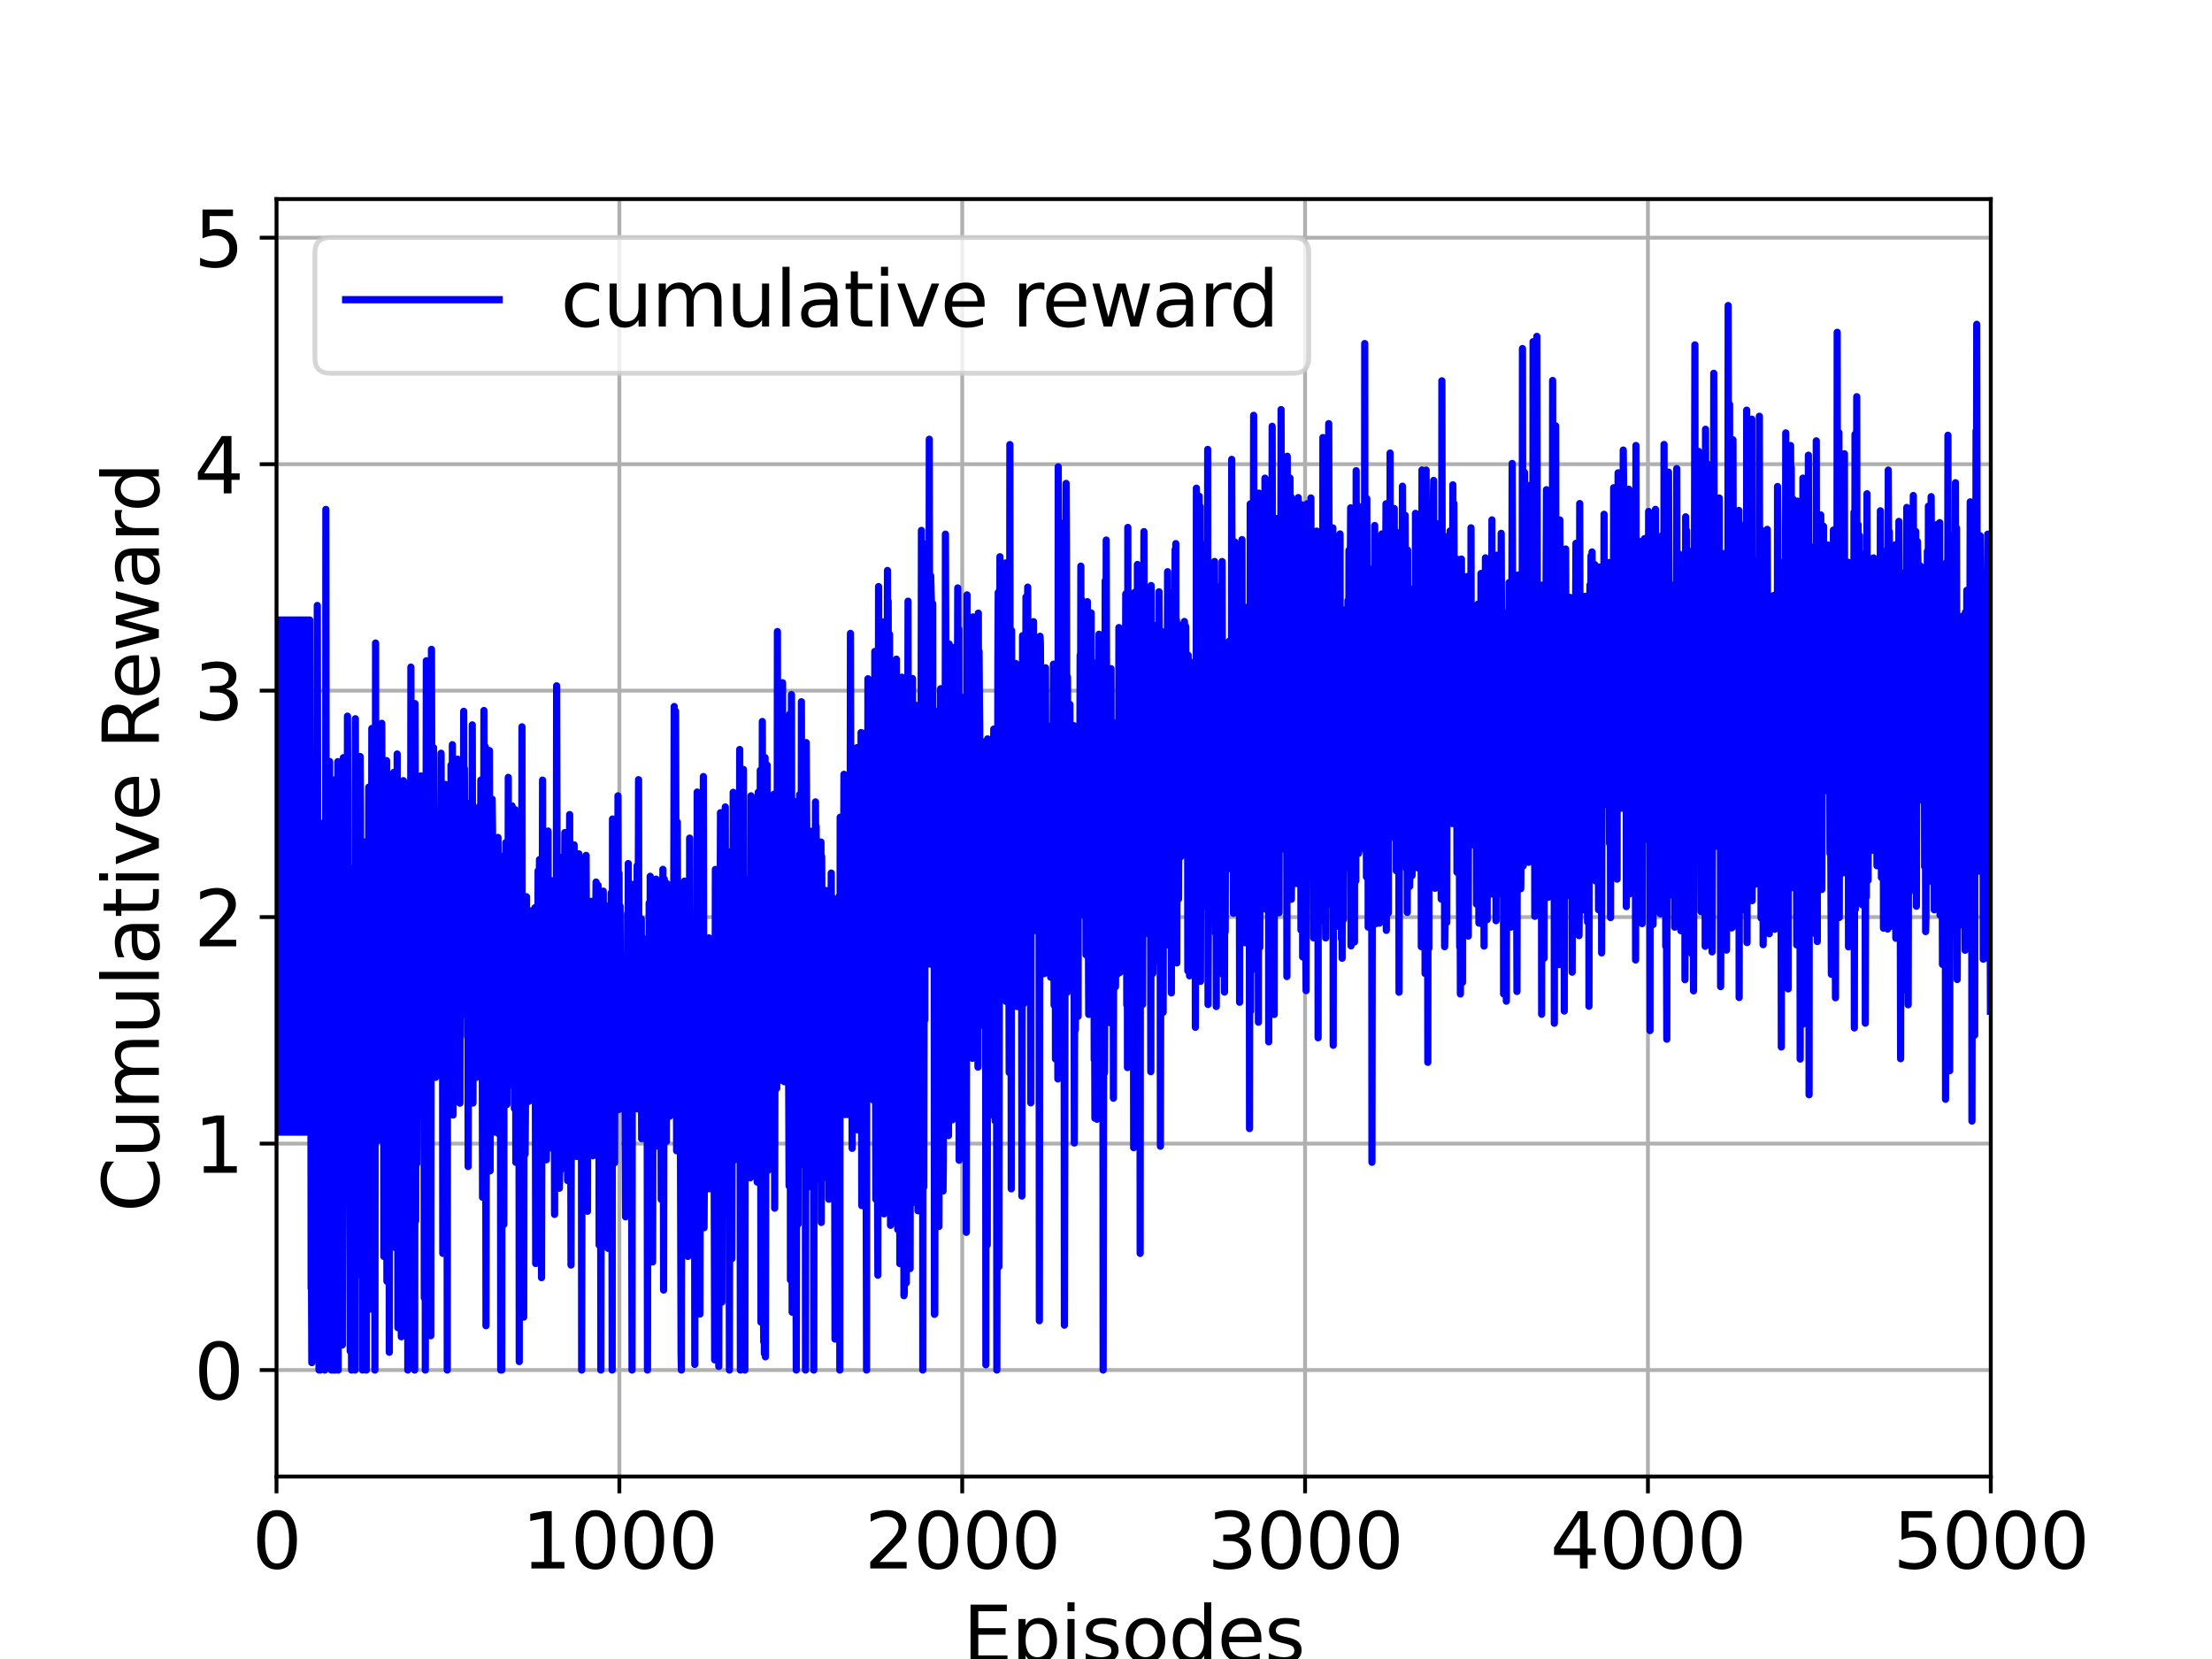 <?xml version="1.0" encoding="utf-8" standalone="no"?>
<!DOCTYPE svg PUBLIC "-//W3C//DTD SVG 1.1//EN"
  "http://www.w3.org/Graphics/SVG/1.1/DTD/svg11.dtd">
<svg xmlns:xlink="http://www.w3.org/1999/xlink" width="460.8pt" height="345.6pt" viewBox="0 0 460.8 345.6" xmlns="http://www.w3.org/2000/svg" version="1.1">
 <defs>
  <style type="text/css">*{stroke-linejoin: round; stroke-linecap: butt}</style>
 </defs>
 <g id="figure_1">
  <g id="patch_1">
   <path d="M 0 345.6 
L 460.8 345.6 
L 460.8 0 
L 0 0 
z
" style="fill: #ffffff"/>
  </g>
  <g id="axes_1">
   <g id="patch_2">
    <path d="M 57.6 307.584 
L 414.72 307.584 
L 414.72 41.472 
L 57.6 41.472 
z
" style="fill: #ffffff"/>
   </g>
   <g id="matplotlib.axis_1">
    <g id="xtick_1">
     <g id="line2d_1">
      <path d="M 57.6 307.584 
L 57.6 41.472 
" clip-path="url(#p5e33bd2e6d)" style="fill: none; stroke: #b0b0b0; stroke-width: 0.8; stroke-linecap: square"/>
     </g>
     <g id="line2d_2">
      <defs>
       <path id="m705b9adabc" d="M 0 0 
L 0 3.5 
" style="stroke: #000000; stroke-width: 0.8"/>
      </defs>
      <g>
       <use xlink:href="#m705b9adabc" x="57.6" y="307.584" style="stroke: #000000; stroke-width: 0.8"/>
      </g>
     </g>
     <g id="text_1">
      <!-- 0 -->
      <g transform="translate(52.51 326.741)scale(0.16 -0.16)">
       <defs>
        <path id="DejaVuSans-30" d="M 2034 4250 
Q 1547 4250 1301 3770 
Q 1056 3291 1056 2328 
Q 1056 1369 1301 889 
Q 1547 409 2034 409 
Q 2525 409 2770 889 
Q 3016 1369 3016 2328 
Q 3016 3291 2770 3770 
Q 2525 4250 2034 4250 
z
M 2034 4750 
Q 2819 4750 3233 4129 
Q 3647 3509 3647 2328 
Q 3647 1150 3233 529 
Q 2819 -91 2034 -91 
Q 1250 -91 836 529 
Q 422 1150 422 2328 
Q 422 3509 836 4129 
Q 1250 4750 2034 4750 
z
" transform="scale(0.016)"/>
       </defs>
       <use xlink:href="#DejaVuSans-30"/>
      </g>
     </g>
    </g>
    <g id="xtick_2">
     <g id="line2d_3">
      <path d="M 129.024 307.584 
L 129.024 41.472 
" clip-path="url(#p5e33bd2e6d)" style="fill: none; stroke: #b0b0b0; stroke-width: 0.8; stroke-linecap: square"/>
     </g>
     <g id="line2d_4">
      <g>
       <use xlink:href="#m705b9adabc" x="129.024" y="307.584" style="stroke: #000000; stroke-width: 0.8"/>
      </g>
     </g>
     <g id="text_2">
      <!-- 1000 -->
      <g transform="translate(108.664 326.741)scale(0.16 -0.16)">
       <defs>
        <path id="DejaVuSans-31" d="M 794 531 
L 1825 531 
L 1825 4091 
L 703 3866 
L 703 4441 
L 1819 4666 
L 2450 4666 
L 2450 531 
L 3481 531 
L 3481 0 
L 794 0 
L 794 531 
z
" transform="scale(0.016)"/>
       </defs>
       <use xlink:href="#DejaVuSans-31"/>
       <use xlink:href="#DejaVuSans-30" x="63.623"/>
       <use xlink:href="#DejaVuSans-30" x="127.246"/>
       <use xlink:href="#DejaVuSans-30" x="190.869"/>
      </g>
     </g>
    </g>
    <g id="xtick_3">
     <g id="line2d_5">
      <path d="M 200.448 307.584 
L 200.448 41.472 
" clip-path="url(#p5e33bd2e6d)" style="fill: none; stroke: #b0b0b0; stroke-width: 0.8; stroke-linecap: square"/>
     </g>
     <g id="line2d_6">
      <g>
       <use xlink:href="#m705b9adabc" x="200.448" y="307.584" style="stroke: #000000; stroke-width: 0.8"/>
      </g>
     </g>
     <g id="text_3">
      <!-- 2000 -->
      <g transform="translate(180.088 326.741)scale(0.16 -0.16)">
       <defs>
        <path id="DejaVuSans-32" d="M 1228 531 
L 3431 531 
L 3431 0 
L 469 0 
L 469 531 
Q 828 903 1448 1529 
Q 2069 2156 2228 2338 
Q 2531 2678 2651 2914 
Q 2772 3150 2772 3378 
Q 2772 3750 2511 3984 
Q 2250 4219 1831 4219 
Q 1534 4219 1204 4116 
Q 875 4013 500 3803 
L 500 4441 
Q 881 4594 1212 4672 
Q 1544 4750 1819 4750 
Q 2544 4750 2975 4387 
Q 3406 4025 3406 3419 
Q 3406 3131 3298 2873 
Q 3191 2616 2906 2266 
Q 2828 2175 2409 1742 
Q 1991 1309 1228 531 
z
" transform="scale(0.016)"/>
       </defs>
       <use xlink:href="#DejaVuSans-32"/>
       <use xlink:href="#DejaVuSans-30" x="63.623"/>
       <use xlink:href="#DejaVuSans-30" x="127.246"/>
       <use xlink:href="#DejaVuSans-30" x="190.869"/>
      </g>
     </g>
    </g>
    <g id="xtick_4">
     <g id="line2d_7">
      <path d="M 271.872 307.584 
L 271.872 41.472 
" clip-path="url(#p5e33bd2e6d)" style="fill: none; stroke: #b0b0b0; stroke-width: 0.8; stroke-linecap: square"/>
     </g>
     <g id="line2d_8">
      <g>
       <use xlink:href="#m705b9adabc" x="271.872" y="307.584" style="stroke: #000000; stroke-width: 0.8"/>
      </g>
     </g>
     <g id="text_4">
      <!-- 3000 -->
      <g transform="translate(251.512 326.741)scale(0.16 -0.16)">
       <defs>
        <path id="DejaVuSans-33" d="M 2597 2516 
Q 3050 2419 3304 2112 
Q 3559 1806 3559 1356 
Q 3559 666 3084 287 
Q 2609 -91 1734 -91 
Q 1441 -91 1130 -33 
Q 819 25 488 141 
L 488 750 
Q 750 597 1062 519 
Q 1375 441 1716 441 
Q 2309 441 2620 675 
Q 2931 909 2931 1356 
Q 2931 1769 2642 2001 
Q 2353 2234 1838 2234 
L 1294 2234 
L 1294 2753 
L 1863 2753 
Q 2328 2753 2575 2939 
Q 2822 3125 2822 3475 
Q 2822 3834 2567 4026 
Q 2313 4219 1838 4219 
Q 1578 4219 1281 4162 
Q 984 4106 628 3988 
L 628 4550 
Q 988 4650 1302 4700 
Q 1616 4750 1894 4750 
Q 2613 4750 3031 4423 
Q 3450 4097 3450 3541 
Q 3450 3153 3228 2886 
Q 3006 2619 2597 2516 
z
" transform="scale(0.016)"/>
       </defs>
       <use xlink:href="#DejaVuSans-33"/>
       <use xlink:href="#DejaVuSans-30" x="63.623"/>
       <use xlink:href="#DejaVuSans-30" x="127.246"/>
       <use xlink:href="#DejaVuSans-30" x="190.869"/>
      </g>
     </g>
    </g>
    <g id="xtick_5">
     <g id="line2d_9">
      <path d="M 343.296 307.584 
L 343.296 41.472 
" clip-path="url(#p5e33bd2e6d)" style="fill: none; stroke: #b0b0b0; stroke-width: 0.8; stroke-linecap: square"/>
     </g>
     <g id="line2d_10">
      <g>
       <use xlink:href="#m705b9adabc" x="343.296" y="307.584" style="stroke: #000000; stroke-width: 0.8"/>
      </g>
     </g>
     <g id="text_5">
      <!-- 4000 -->
      <g transform="translate(322.936 326.741)scale(0.16 -0.16)">
       <defs>
        <path id="DejaVuSans-34" d="M 2419 4116 
L 825 1625 
L 2419 1625 
L 2419 4116 
z
M 2253 4666 
L 3047 4666 
L 3047 1625 
L 3713 1625 
L 3713 1100 
L 3047 1100 
L 3047 0 
L 2419 0 
L 2419 1100 
L 313 1100 
L 313 1709 
L 2253 4666 
z
" transform="scale(0.016)"/>
       </defs>
       <use xlink:href="#DejaVuSans-34"/>
       <use xlink:href="#DejaVuSans-30" x="63.623"/>
       <use xlink:href="#DejaVuSans-30" x="127.246"/>
       <use xlink:href="#DejaVuSans-30" x="190.869"/>
      </g>
     </g>
    </g>
    <g id="xtick_6">
     <g id="line2d_11">
      <path d="M 414.72 307.584 
L 414.72 41.472 
" clip-path="url(#p5e33bd2e6d)" style="fill: none; stroke: #b0b0b0; stroke-width: 0.8; stroke-linecap: square"/>
     </g>
     <g id="line2d_12">
      <g>
       <use xlink:href="#m705b9adabc" x="414.72" y="307.584" style="stroke: #000000; stroke-width: 0.8"/>
      </g>
     </g>
     <g id="text_6">
      <!-- 5000 -->
      <g transform="translate(394.36 326.741)scale(0.16 -0.16)">
       <defs>
        <path id="DejaVuSans-35" d="M 691 4666 
L 3169 4666 
L 3169 4134 
L 1269 4134 
L 1269 2991 
Q 1406 3038 1543 3061 
Q 1681 3084 1819 3084 
Q 2600 3084 3056 2656 
Q 3513 2228 3513 1497 
Q 3513 744 3044 326 
Q 2575 -91 1722 -91 
Q 1428 -91 1123 -41 
Q 819 9 494 109 
L 494 744 
Q 775 591 1075 516 
Q 1375 441 1709 441 
Q 2250 441 2565 725 
Q 2881 1009 2881 1497 
Q 2881 1984 2565 2268 
Q 2250 2553 1709 2553 
Q 1456 2553 1204 2497 
Q 953 2441 691 2322 
L 691 4666 
z
" transform="scale(0.016)"/>
       </defs>
       <use xlink:href="#DejaVuSans-35"/>
       <use xlink:href="#DejaVuSans-30" x="63.623"/>
       <use xlink:href="#DejaVuSans-30" x="127.246"/>
       <use xlink:href="#DejaVuSans-30" x="190.869"/>
      </g>
     </g>
    </g>
    <g id="text_7">
     <!-- Episodes -->
     <g transform="translate(200.572 346.226)scale(0.16 -0.16)">
      <defs>
       <path id="DejaVuSans-45" d="M 628 4666 
L 3578 4666 
L 3578 4134 
L 1259 4134 
L 1259 2753 
L 3481 2753 
L 3481 2222 
L 1259 2222 
L 1259 531 
L 3634 531 
L 3634 0 
L 628 0 
L 628 4666 
z
" transform="scale(0.016)"/>
       <path id="DejaVuSans-70" d="M 1159 525 
L 1159 -1331 
L 581 -1331 
L 581 3500 
L 1159 3500 
L 1159 2969 
Q 1341 3281 1617 3432 
Q 1894 3584 2278 3584 
Q 2916 3584 3314 3078 
Q 3713 2572 3713 1747 
Q 3713 922 3314 415 
Q 2916 -91 2278 -91 
Q 1894 -91 1617 61 
Q 1341 213 1159 525 
z
M 3116 1747 
Q 3116 2381 2855 2742 
Q 2594 3103 2138 3103 
Q 1681 3103 1420 2742 
Q 1159 2381 1159 1747 
Q 1159 1113 1420 752 
Q 1681 391 2138 391 
Q 2594 391 2855 752 
Q 3116 1113 3116 1747 
z
" transform="scale(0.016)"/>
       <path id="DejaVuSans-69" d="M 603 3500 
L 1178 3500 
L 1178 0 
L 603 0 
L 603 3500 
z
M 603 4863 
L 1178 4863 
L 1178 4134 
L 603 4134 
L 603 4863 
z
" transform="scale(0.016)"/>
       <path id="DejaVuSans-73" d="M 2834 3397 
L 2834 2853 
Q 2591 2978 2328 3040 
Q 2066 3103 1784 3103 
Q 1356 3103 1142 2972 
Q 928 2841 928 2578 
Q 928 2378 1081 2264 
Q 1234 2150 1697 2047 
L 1894 2003 
Q 2506 1872 2764 1633 
Q 3022 1394 3022 966 
Q 3022 478 2636 193 
Q 2250 -91 1575 -91 
Q 1294 -91 989 -36 
Q 684 19 347 128 
L 347 722 
Q 666 556 975 473 
Q 1284 391 1588 391 
Q 1994 391 2212 530 
Q 2431 669 2431 922 
Q 2431 1156 2273 1281 
Q 2116 1406 1581 1522 
L 1381 1569 
Q 847 1681 609 1914 
Q 372 2147 372 2553 
Q 372 3047 722 3315 
Q 1072 3584 1716 3584 
Q 2034 3584 2315 3537 
Q 2597 3491 2834 3397 
z
" transform="scale(0.016)"/>
       <path id="DejaVuSans-6f" d="M 1959 3097 
Q 1497 3097 1228 2736 
Q 959 2375 959 1747 
Q 959 1119 1226 758 
Q 1494 397 1959 397 
Q 2419 397 2687 759 
Q 2956 1122 2956 1747 
Q 2956 2369 2687 2733 
Q 2419 3097 1959 3097 
z
M 1959 3584 
Q 2709 3584 3137 3096 
Q 3566 2609 3566 1747 
Q 3566 888 3137 398 
Q 2709 -91 1959 -91 
Q 1206 -91 779 398 
Q 353 888 353 1747 
Q 353 2609 779 3096 
Q 1206 3584 1959 3584 
z
" transform="scale(0.016)"/>
       <path id="DejaVuSans-64" d="M 2906 2969 
L 2906 4863 
L 3481 4863 
L 3481 0 
L 2906 0 
L 2906 525 
Q 2725 213 2448 61 
Q 2172 -91 1784 -91 
Q 1150 -91 751 415 
Q 353 922 353 1747 
Q 353 2572 751 3078 
Q 1150 3584 1784 3584 
Q 2172 3584 2448 3432 
Q 2725 3281 2906 2969 
z
M 947 1747 
Q 947 1113 1208 752 
Q 1469 391 1925 391 
Q 2381 391 2643 752 
Q 2906 1113 2906 1747 
Q 2906 2381 2643 2742 
Q 2381 3103 1925 3103 
Q 1469 3103 1208 2742 
Q 947 2381 947 1747 
z
" transform="scale(0.016)"/>
       <path id="DejaVuSans-65" d="M 3597 1894 
L 3597 1613 
L 953 1613 
Q 991 1019 1311 708 
Q 1631 397 2203 397 
Q 2534 397 2845 478 
Q 3156 559 3463 722 
L 3463 178 
Q 3153 47 2828 -22 
Q 2503 -91 2169 -91 
Q 1331 -91 842 396 
Q 353 884 353 1716 
Q 353 2575 817 3079 
Q 1281 3584 2069 3584 
Q 2775 3584 3186 3129 
Q 3597 2675 3597 1894 
z
M 3022 2063 
Q 3016 2534 2758 2815 
Q 2500 3097 2075 3097 
Q 1594 3097 1305 2825 
Q 1016 2553 972 2059 
L 3022 2063 
z
" transform="scale(0.016)"/>
      </defs>
      <use xlink:href="#DejaVuSans-45"/>
      <use xlink:href="#DejaVuSans-70" x="63.184"/>
      <use xlink:href="#DejaVuSans-69" x="126.66"/>
      <use xlink:href="#DejaVuSans-73" x="154.443"/>
      <use xlink:href="#DejaVuSans-6f" x="206.543"/>
      <use xlink:href="#DejaVuSans-64" x="267.725"/>
      <use xlink:href="#DejaVuSans-65" x="331.201"/>
      <use xlink:href="#DejaVuSans-73" x="392.725"/>
     </g>
    </g>
   </g>
   <g id="matplotlib.axis_2">
    <g id="ytick_1">
     <g id="line2d_13">
      <path d="M 57.6 285.408 
L 414.72 285.408 
" clip-path="url(#p5e33bd2e6d)" style="fill: none; stroke: #b0b0b0; stroke-width: 0.8; stroke-linecap: square"/>
     </g>
     <g id="line2d_14">
      <defs>
       <path id="mb87396edd4" d="M 0 0 
L -3.5 0 
" style="stroke: #000000; stroke-width: 0.8"/>
      </defs>
      <g>
       <use xlink:href="#mb87396edd4" x="57.6" y="285.408" style="stroke: #000000; stroke-width: 0.8"/>
      </g>
     </g>
     <g id="text_8">
      <!-- 0 -->
      <g transform="translate(40.42 291.487)scale(0.16 -0.16)">
       <use xlink:href="#DejaVuSans-30"/>
      </g>
     </g>
    </g>
    <g id="ytick_2">
     <g id="line2d_15">
      <path d="M 57.6 238.23 
L 414.72 238.23 
" clip-path="url(#p5e33bd2e6d)" style="fill: none; stroke: #b0b0b0; stroke-width: 0.8; stroke-linecap: square"/>
     </g>
     <g id="line2d_16">
      <g>
       <use xlink:href="#mb87396edd4" x="57.6" y="238.23" style="stroke: #000000; stroke-width: 0.8"/>
      </g>
     </g>
     <g id="text_9">
      <!-- 1 -->
      <g transform="translate(40.42 244.309)scale(0.16 -0.16)">
       <use xlink:href="#DejaVuSans-31"/>
      </g>
     </g>
    </g>
    <g id="ytick_3">
     <g id="line2d_17">
      <path d="M 57.6 191.052 
L 414.72 191.052 
" clip-path="url(#p5e33bd2e6d)" style="fill: none; stroke: #b0b0b0; stroke-width: 0.8; stroke-linecap: square"/>
     </g>
     <g id="line2d_18">
      <g>
       <use xlink:href="#mb87396edd4" x="57.6" y="191.052" style="stroke: #000000; stroke-width: 0.8"/>
      </g>
     </g>
     <g id="text_10">
      <!-- 2 -->
      <g transform="translate(40.42 197.131)scale(0.16 -0.16)">
       <use xlink:href="#DejaVuSans-32"/>
      </g>
     </g>
    </g>
    <g id="ytick_4">
     <g id="line2d_19">
      <path d="M 57.6 143.875 
L 414.72 143.875 
" clip-path="url(#p5e33bd2e6d)" style="fill: none; stroke: #b0b0b0; stroke-width: 0.8; stroke-linecap: square"/>
     </g>
     <g id="line2d_20">
      <g>
       <use xlink:href="#mb87396edd4" x="57.6" y="143.875" style="stroke: #000000; stroke-width: 0.8"/>
      </g>
     </g>
     <g id="text_11">
      <!-- 3 -->
      <g transform="translate(40.42 149.953)scale(0.16 -0.16)">
       <use xlink:href="#DejaVuSans-33"/>
      </g>
     </g>
    </g>
    <g id="ytick_5">
     <g id="line2d_21">
      <path d="M 57.6 96.697 
L 414.72 96.697 
" clip-path="url(#p5e33bd2e6d)" style="fill: none; stroke: #b0b0b0; stroke-width: 0.8; stroke-linecap: square"/>
     </g>
     <g id="line2d_22">
      <g>
       <use xlink:href="#mb87396edd4" x="57.6" y="96.697" style="stroke: #000000; stroke-width: 0.8"/>
      </g>
     </g>
     <g id="text_12">
      <!-- 4 -->
      <g transform="translate(40.42 102.776)scale(0.16 -0.16)">
       <use xlink:href="#DejaVuSans-34"/>
      </g>
     </g>
    </g>
    <g id="ytick_6">
     <g id="line2d_23">
      <path d="M 57.6 49.519 
L 414.72 49.519 
" clip-path="url(#p5e33bd2e6d)" style="fill: none; stroke: #b0b0b0; stroke-width: 0.8; stroke-linecap: square"/>
     </g>
     <g id="line2d_24">
      <g>
       <use xlink:href="#mb87396edd4" x="57.6" y="49.519" style="stroke: #000000; stroke-width: 0.8"/>
      </g>
     </g>
     <g id="text_13">
      <!-- 5 -->
      <g transform="translate(40.42 55.598)scale(0.16 -0.16)">
       <use xlink:href="#DejaVuSans-35"/>
      </g>
     </g>
    </g>
    <g id="text_14">
     <!-- Cumulative Reward -->
     <g transform="translate(33.093 252.524)rotate(-90)scale(0.16 -0.16)">
      <defs>
       <path id="DejaVuSans-43" d="M 4122 4306 
L 4122 3641 
Q 3803 3938 3442 4084 
Q 3081 4231 2675 4231 
Q 1875 4231 1450 3742 
Q 1025 3253 1025 2328 
Q 1025 1406 1450 917 
Q 1875 428 2675 428 
Q 3081 428 3442 575 
Q 3803 722 4122 1019 
L 4122 359 
Q 3791 134 3420 21 
Q 3050 -91 2638 -91 
Q 1578 -91 968 557 
Q 359 1206 359 2328 
Q 359 3453 968 4101 
Q 1578 4750 2638 4750 
Q 3056 4750 3426 4639 
Q 3797 4528 4122 4306 
z
" transform="scale(0.016)"/>
       <path id="DejaVuSans-75" d="M 544 1381 
L 544 3500 
L 1119 3500 
L 1119 1403 
Q 1119 906 1312 657 
Q 1506 409 1894 409 
Q 2359 409 2629 706 
Q 2900 1003 2900 1516 
L 2900 3500 
L 3475 3500 
L 3475 0 
L 2900 0 
L 2900 538 
Q 2691 219 2414 64 
Q 2138 -91 1772 -91 
Q 1169 -91 856 284 
Q 544 659 544 1381 
z
M 1991 3584 
L 1991 3584 
z
" transform="scale(0.016)"/>
       <path id="DejaVuSans-6d" d="M 3328 2828 
Q 3544 3216 3844 3400 
Q 4144 3584 4550 3584 
Q 5097 3584 5394 3201 
Q 5691 2819 5691 2113 
L 5691 0 
L 5113 0 
L 5113 2094 
Q 5113 2597 4934 2840 
Q 4756 3084 4391 3084 
Q 3944 3084 3684 2787 
Q 3425 2491 3425 1978 
L 3425 0 
L 2847 0 
L 2847 2094 
Q 2847 2600 2669 2842 
Q 2491 3084 2119 3084 
Q 1678 3084 1418 2786 
Q 1159 2488 1159 1978 
L 1159 0 
L 581 0 
L 581 3500 
L 1159 3500 
L 1159 2956 
Q 1356 3278 1631 3431 
Q 1906 3584 2284 3584 
Q 2666 3584 2933 3390 
Q 3200 3197 3328 2828 
z
" transform="scale(0.016)"/>
       <path id="DejaVuSans-6c" d="M 603 4863 
L 1178 4863 
L 1178 0 
L 603 0 
L 603 4863 
z
" transform="scale(0.016)"/>
       <path id="DejaVuSans-61" d="M 2194 1759 
Q 1497 1759 1228 1600 
Q 959 1441 959 1056 
Q 959 750 1161 570 
Q 1363 391 1709 391 
Q 2188 391 2477 730 
Q 2766 1069 2766 1631 
L 2766 1759 
L 2194 1759 
z
M 3341 1997 
L 3341 0 
L 2766 0 
L 2766 531 
Q 2569 213 2275 61 
Q 1981 -91 1556 -91 
Q 1019 -91 701 211 
Q 384 513 384 1019 
Q 384 1609 779 1909 
Q 1175 2209 1959 2209 
L 2766 2209 
L 2766 2266 
Q 2766 2663 2505 2880 
Q 2244 3097 1772 3097 
Q 1472 3097 1187 3025 
Q 903 2953 641 2809 
L 641 3341 
Q 956 3463 1253 3523 
Q 1550 3584 1831 3584 
Q 2591 3584 2966 3190 
Q 3341 2797 3341 1997 
z
" transform="scale(0.016)"/>
       <path id="DejaVuSans-74" d="M 1172 4494 
L 1172 3500 
L 2356 3500 
L 2356 3053 
L 1172 3053 
L 1172 1153 
Q 1172 725 1289 603 
Q 1406 481 1766 481 
L 2356 481 
L 2356 0 
L 1766 0 
Q 1100 0 847 248 
Q 594 497 594 1153 
L 594 3053 
L 172 3053 
L 172 3500 
L 594 3500 
L 594 4494 
L 1172 4494 
z
" transform="scale(0.016)"/>
       <path id="DejaVuSans-76" d="M 191 3500 
L 800 3500 
L 1894 563 
L 2988 3500 
L 3597 3500 
L 2284 0 
L 1503 0 
L 191 3500 
z
" transform="scale(0.016)"/>
       <path id="DejaVuSans-20" transform="scale(0.016)"/>
       <path id="DejaVuSans-52" d="M 2841 2188 
Q 3044 2119 3236 1894 
Q 3428 1669 3622 1275 
L 4263 0 
L 3584 0 
L 2988 1197 
Q 2756 1666 2539 1819 
Q 2322 1972 1947 1972 
L 1259 1972 
L 1259 0 
L 628 0 
L 628 4666 
L 2053 4666 
Q 2853 4666 3247 4331 
Q 3641 3997 3641 3322 
Q 3641 2881 3436 2590 
Q 3231 2300 2841 2188 
z
M 1259 4147 
L 1259 2491 
L 2053 2491 
Q 2509 2491 2742 2702 
Q 2975 2913 2975 3322 
Q 2975 3731 2742 3939 
Q 2509 4147 2053 4147 
L 1259 4147 
z
" transform="scale(0.016)"/>
       <path id="DejaVuSans-77" d="M 269 3500 
L 844 3500 
L 1563 769 
L 2278 3500 
L 2956 3500 
L 3675 769 
L 4391 3500 
L 4966 3500 
L 4050 0 
L 3372 0 
L 2619 2869 
L 1863 0 
L 1184 0 
L 269 3500 
z
" transform="scale(0.016)"/>
       <path id="DejaVuSans-72" d="M 2631 2963 
Q 2534 3019 2420 3045 
Q 2306 3072 2169 3072 
Q 1681 3072 1420 2755 
Q 1159 2438 1159 1844 
L 1159 0 
L 581 0 
L 581 3500 
L 1159 3500 
L 1159 2956 
Q 1341 3275 1631 3429 
Q 1922 3584 2338 3584 
Q 2397 3584 2469 3576 
Q 2541 3569 2628 3553 
L 2631 2963 
z
" transform="scale(0.016)"/>
      </defs>
      <use xlink:href="#DejaVuSans-43"/>
      <use xlink:href="#DejaVuSans-75" x="69.824"/>
      <use xlink:href="#DejaVuSans-6d" x="133.203"/>
      <use xlink:href="#DejaVuSans-75" x="230.615"/>
      <use xlink:href="#DejaVuSans-6c" x="293.994"/>
      <use xlink:href="#DejaVuSans-61" x="321.777"/>
      <use xlink:href="#DejaVuSans-74" x="383.057"/>
      <use xlink:href="#DejaVuSans-69" x="422.266"/>
      <use xlink:href="#DejaVuSans-76" x="450.049"/>
      <use xlink:href="#DejaVuSans-65" x="509.229"/>
      <use xlink:href="#DejaVuSans-20" x="570.752"/>
      <use xlink:href="#DejaVuSans-52" x="602.539"/>
      <use xlink:href="#DejaVuSans-65" x="667.521"/>
      <use xlink:href="#DejaVuSans-77" x="729.045"/>
      <use xlink:href="#DejaVuSans-61" x="810.832"/>
      <use xlink:href="#DejaVuSans-72" x="872.111"/>
      <use xlink:href="#DejaVuSans-64" x="911.475"/>
     </g>
    </g>
   </g>
   <g id="line2d_25">
    <path d="M 57.6 214.984 
L 57.671 129.161 
L 57.743 235.85 
L 57.814 219.826 
L 57.886 214.984 
L 57.957 129.161 
L 58.029 235.85 
L 58.1 219.826 
L 58.171 214.984 
L 58.243 129.161 
L 58.314 235.85 
L 58.386 219.826 
L 58.457 214.984 
L 58.529 129.161 
L 58.6 235.85 
L 58.671 219.826 
L 58.743 214.984 
L 58.814 129.161 
L 58.886 235.85 
L 58.957 219.826 
L 59.028 214.984 
L 59.1 129.161 
L 59.171 235.85 
L 59.243 219.826 
L 59.314 214.984 
L 59.386 129.161 
L 59.457 235.85 
L 59.528 219.826 
L 59.6 214.984 
L 59.671 129.161 
L 59.743 235.85 
L 59.814 219.826 
L 59.886 214.984 
L 59.957 129.161 
L 60.028 235.85 
L 60.1 219.826 
L 60.171 214.984 
L 60.243 129.161 
L 60.314 235.85 
L 60.386 219.826 
L 60.457 214.984 
L 60.528 129.161 
L 60.6 235.85 
L 60.671 219.826 
L 60.743 214.984 
L 60.814 129.161 
L 60.886 235.85 
L 60.957 219.826 
L 61.028 214.984 
L 61.1 129.161 
L 61.171 235.85 
L 61.243 219.826 
L 61.314 214.984 
L 61.385 129.161 
L 61.457 235.85 
L 61.528 219.826 
L 61.6 214.984 
L 61.671 129.161 
L 61.743 235.85 
L 61.814 219.826 
L 61.885 214.984 
L 61.957 129.161 
L 62.028 235.85 
L 62.1 219.826 
L 62.171 214.984 
L 62.243 129.161 
L 62.314 235.85 
L 62.385 219.826 
L 62.457 214.984 
L 62.528 129.161 
L 62.6 235.85 
L 62.671 219.826 
L 62.743 214.984 
L 62.814 129.161 
L 62.885 235.85 
L 62.957 219.826 
L 63.028 214.984 
L 63.1 129.161 
L 63.171 235.85 
L 63.242 219.826 
L 63.314 214.984 
L 63.385 129.161 
L 63.457 235.85 
L 63.528 219.826 
L 63.6 214.984 
L 63.671 129.161 
L 63.742 235.85 
L 63.814 219.826 
L 63.885 214.984 
L 63.957 129.161 
L 64.028 235.85 
L 64.1 219.826 
L 64.171 214.984 
L 64.242 129.161 
L 64.314 235.85 
L 64.385 219.826 
L 64.457 214.984 
L 64.528 129.161 
L 64.6 235.85 
L 64.671 219.826 
L 64.742 190.615 
L 64.814 268.374 
L 64.885 264.08 
L 64.957 283.861 
L 65.028 238.106 
L 65.1 259.454 
L 65.171 218.598 
L 65.314 261.504 
L 65.385 253.059 
L 65.528 265.404 
L 65.599 181.365 
L 65.671 262.163 
L 65.742 185.601 
L 65.885 259.176 
L 66.099 126.127 
L 66.314 263.032 
L 66.385 182.635 
L 66.457 285.408 
L 66.528 213.106 
L 66.599 226.392 
L 66.742 285.408 
L 66.885 214.196 
L 66.957 211.274 
L 67.028 261.035 
L 67.099 241.261 
L 67.171 186.888 
L 67.314 248.604 
L 67.457 171.358 
L 67.528 271.869 
L 67.599 247.168 
L 67.671 285.408 
L 67.742 189.307 
L 67.814 250.71 
L 67.885 106.12 
L 68.028 283.754 
L 68.099 239.115 
L 68.242 198.082 
L 68.385 260.431 
L 68.456 244.403 
L 68.528 261.207 
L 68.671 158.628 
L 68.742 250.939 
L 68.814 210.63 
L 68.885 242.992 
L 68.956 177.233 
L 69.028 285.408 
L 69.099 187.601 
L 69.171 229.992 
L 69.242 197.671 
L 69.314 268.584 
L 69.385 257.542 
L 69.456 262.292 
L 69.528 285.408 
L 69.671 198.379 
L 69.885 285.408 
L 69.956 162.347 
L 70.028 187.603 
L 70.171 222.669 
L 70.242 181.611 
L 70.313 214.423 
L 70.385 158.667 
L 70.456 285.408 
L 70.528 206.593 
L 70.671 265.205 
L 70.813 201.318 
L 70.956 176.994 
L 71.099 230.23 
L 71.171 173.53 
L 71.313 280.191 
L 71.528 157.835 
L 71.599 234.736 
L 71.671 226.101 
L 71.742 238.403 
L 71.885 160.609 
L 72.028 239.972 
L 72.099 193.969 
L 72.17 211.905 
L 72.313 249.198 
L 72.385 149.18 
L 72.456 164.75 
L 72.528 225.096 
L 72.599 208.39 
L 72.67 214.224 
L 72.742 207.487 
L 72.956 281.482 
L 73.028 228.592 
L 73.099 272.113 
L 73.17 255.052 
L 73.242 285.408 
L 73.313 207.895 
L 73.385 208.877 
L 73.456 180.855 
L 73.528 238.84 
L 73.599 200.411 
L 73.67 218.095 
L 73.742 213.172 
L 73.956 285.408 
L 74.028 149.722 
L 74.099 204.742 
L 74.17 178.873 
L 74.242 208.348 
L 74.313 182.252 
L 74.385 214.898 
L 74.456 175.988 
L 74.527 180.766 
L 74.599 238.584 
L 74.67 216.127 
L 74.742 239.537 
L 75.027 157.594 
L 75.099 168.863 
L 75.17 258.115 
L 75.242 222.112 
L 75.385 265.893 
L 75.456 205.126 
L 75.527 285.408 
L 75.599 248.519 
L 75.67 201.973 
L 75.742 263.501 
L 75.885 196.013 
L 75.956 278.399 
L 76.027 175.389 
L 76.099 220.93 
L 76.17 188.805 
L 76.242 213.309 
L 76.313 285.408 
L 76.385 192.1 
L 76.456 227.229 
L 76.527 185.003 
L 76.67 247.747 
L 76.813 163.986 
L 77.027 258.098 
L 77.099 272.706 
L 77.17 204.852 
L 77.242 266.321 
L 77.313 232.775 
L 77.384 215.291 
L 77.456 151.755 
L 77.527 266.722 
L 77.599 193.638 
L 77.67 205.413 
L 77.742 201.743 
L 77.813 181.816 
L 77.956 232.656 
L 78.027 181.989 
L 78.099 285.408 
L 78.242 133.954 
L 78.313 227.378 
L 78.384 163.018 
L 78.456 191.611 
L 78.527 185.095 
L 78.599 237.681 
L 78.67 222.473 
L 78.884 152.662 
L 78.956 168.802 
L 79.027 165.366 
L 79.099 228.411 
L 79.17 204.317 
L 79.241 215.516 
L 79.313 168.422 
L 79.384 196.244 
L 79.527 150.678 
L 79.813 228.706 
L 79.884 185.405 
L 79.956 261.739 
L 80.027 179.629 
L 80.099 205.116 
L 80.17 191.635 
L 80.241 213.055 
L 80.313 205.957 
L 80.384 181.596 
L 80.456 224.742 
L 80.527 158.447 
L 80.599 266.904 
L 80.67 198.034 
L 80.741 202.854 
L 80.813 176.002 
L 80.884 206.499 
L 80.956 179.434 
L 81.027 207.512 
L 81.098 281.707 
L 81.241 181.355 
L 81.313 220.794 
L 81.384 183.058 
L 81.456 203.629 
L 81.598 178.383 
L 81.67 230.796 
L 81.741 191.542 
L 81.813 195.15 
L 81.884 209.195 
L 81.956 206.238 
L 82.027 160.907 
L 82.098 206.961 
L 82.17 179.308 
L 82.241 235.391 
L 82.313 178.008 
L 82.384 204.209 
L 82.456 259.974 
L 82.598 181.835 
L 82.67 226.748 
L 82.741 157.069 
L 82.884 276.582 
L 83.027 169.928 
L 83.17 209.021 
L 83.384 183.167 
L 83.455 208.888 
L 83.527 189.806 
L 83.598 278.48 
L 83.67 268.48 
L 83.741 231.119 
L 83.813 266.379 
L 84.027 162.625 
L 84.098 197.942 
L 84.17 162.872 
L 84.241 178.454 
L 84.313 186.328 
L 84.384 261.879 
L 84.455 240.227 
L 84.527 259.827 
L 84.598 169.962 
L 84.67 253.949 
L 84.741 194.471 
L 84.813 198.648 
L 84.884 208.574 
L 84.955 285.408 
L 85.027 266.093 
L 85.098 170.543 
L 85.241 238.659 
L 85.313 185.634 
L 85.384 190.013 
L 85.455 230.651 
L 85.527 206.813 
L 85.598 138.967 
L 85.67 183.135 
L 85.741 158.789 
L 85.955 229.152 
L 86.098 171.426 
L 86.17 191.421 
L 86.241 183.689 
L 86.312 195.055 
L 86.384 285.408 
L 86.455 146.57 
L 86.527 170.93 
L 86.598 254.318 
L 86.67 221.925 
L 86.741 182.778 
L 86.812 242.431 
L 87.027 171.425 
L 87.098 224.186 
L 87.17 205.228 
L 87.241 210.527 
L 87.312 173.88 
L 87.384 221.351 
L 87.455 210.316 
L 87.527 226.787 
L 87.598 221.605 
L 87.67 161.629 
L 87.741 179.578 
L 87.812 187.58 
L 87.884 175.856 
L 87.955 209.477 
L 88.169 165.004 
L 88.241 173.635 
L 88.312 199.527 
L 88.384 270.35 
L 88.455 243.958 
L 88.527 175.741 
L 88.598 285.408 
L 88.812 137.644 
L 89.027 200.57 
L 89.098 150.952 
L 89.169 177.652 
L 89.241 163.617 
L 89.384 265.615 
L 89.455 221.828 
L 89.527 162.889 
L 89.598 187.596 
L 89.669 205.05 
L 89.741 278.257 
L 89.884 135.274 
L 90.026 198.216 
L 90.169 196.66 
L 90.241 186.245 
L 90.312 155.742 
L 90.455 193.047 
L 90.526 189.102 
L 90.598 202.941 
L 90.669 189.719 
L 90.741 224.438 
L 90.884 183.019 
L 90.955 188.641 
L 91.026 176.759 
L 91.098 215.66 
L 91.169 195.998 
L 91.241 181.658 
L 91.312 223.694 
L 91.384 186.374 
L 91.455 221.183 
L 91.598 169.021 
L 91.669 169.673 
L 91.812 220.043 
L 91.884 156.909 
L 91.955 181.907 
L 92.026 212.289 
L 92.169 177 
L 92.241 261.103 
L 92.383 172.599 
L 92.455 171.049 
L 92.598 229.958 
L 92.741 163.407 
L 92.812 226.27 
L 92.883 212.349 
L 93.098 178.775 
L 93.169 285.408 
L 93.241 181.873 
L 93.312 185.078 
L 93.383 206.365 
L 93.455 189.54 
L 93.598 218.394 
L 93.741 191.356 
L 93.812 206.846 
L 93.883 196.742 
L 93.955 159.375 
L 94.026 160.915 
L 94.169 189.633 
L 94.241 155.128 
L 94.383 232.286 
L 94.598 172.86 
L 94.669 215.165 
L 94.74 193.201 
L 94.812 228.146 
L 94.955 188.914 
L 95.026 188.082 
L 95.098 177.811 
L 95.169 205.406 
L 95.312 158.151 
L 95.455 207.595 
L 95.526 204.844 
L 95.598 205.096 
L 95.669 182.907 
L 95.812 229.806 
L 95.883 171.944 
L 95.955 194.677 
L 96.026 199.652 
L 96.098 163.089 
L 96.169 196.394 
L 96.24 186.822 
L 96.383 211.362 
L 96.455 167.836 
L 96.526 193.35 
L 96.598 148.175 
L 96.669 174.624 
L 96.74 160.102 
L 96.955 195.957 
L 97.026 193.848 
L 97.097 208.078 
L 97.24 182.501 
L 97.383 215.962 
L 97.455 200.794 
L 97.526 243.016 
L 97.669 189.777 
L 97.883 219.248 
L 97.955 167.284 
L 98.026 183.562 
L 98.097 171.738 
L 98.312 203.733 
L 98.383 151.004 
L 98.526 229.78 
L 98.669 186.654 
L 98.74 192.063 
L 98.812 206.109 
L 98.883 168.895 
L 98.954 183.855 
L 99.026 174.999 
L 99.097 202.685 
L 99.169 179.769 
L 99.24 224.432 
L 99.454 182.392 
L 99.526 196.16 
L 99.669 178.716 
L 99.74 197.656 
L 99.812 168.054 
L 100.026 217.228 
L 100.169 162.499 
L 100.312 204.66 
L 100.383 177.705 
L 100.526 249.423 
L 100.597 176.449 
L 100.669 236.736 
L 100.812 148.009 
L 101.026 247.346 
L 101.097 155.557 
L 101.24 276.172 
L 101.383 189.144 
L 101.454 176.702 
L 101.811 237.156 
L 101.883 229.842 
L 101.954 156.352 
L 102.026 188.092 
L 102.097 243.894 
L 102.24 196.107 
L 102.311 201.305 
L 102.383 200.969 
L 102.454 195.743 
L 102.526 166.483 
L 102.597 172.615 
L 102.669 208.267 
L 102.74 194.706 
L 102.811 195.445 
L 102.954 185.947 
L 103.026 228.819 
L 103.097 187.949 
L 103.169 235.862 
L 103.311 189.586 
L 103.454 227.063 
L 103.526 191.19 
L 103.597 209.182 
L 103.668 216.631 
L 103.74 174.448 
L 103.954 236.214 
L 104.097 186.31 
L 104.168 219.499 
L 104.24 194.812 
L 104.311 285.408 
L 104.383 189.737 
L 104.526 285.408 
L 104.597 178.385 
L 104.668 226.783 
L 104.74 189.312 
L 104.811 207.143 
L 104.883 193.099 
L 104.954 255.082 
L 105.026 188.708 
L 105.097 214.771 
L 105.383 175.524 
L 105.597 230.092 
L 105.668 187.227 
L 105.74 196.808 
L 105.811 225.067 
L 105.883 161.934 
L 105.954 194.106 
L 106.24 213.947 
L 106.311 226.06 
L 106.454 189.279 
L 106.597 206.903 
L 106.668 167.879 
L 106.74 219.203 
L 106.811 210.656 
L 106.954 189.208 
L 107.025 218.407 
L 107.097 206.805 
L 107.168 230.949 
L 107.311 168.677 
L 107.383 176.593 
L 107.454 242.141 
L 107.525 171.289 
L 107.597 184.045 
L 107.668 186.868 
L 107.74 197.107 
L 107.811 172.584 
L 107.882 174.816 
L 107.954 229.995 
L 108.025 173.53 
L 108.097 199.458 
L 108.168 283.643 
L 108.24 175.292 
L 108.311 207.944 
L 108.382 210.023 
L 108.525 193.523 
L 108.597 237.708 
L 108.74 151.408 
L 108.811 222.352 
L 108.882 190.567 
L 108.954 207.655 
L 109.025 202.473 
L 109.097 274.379 
L 109.24 188.9 
L 109.382 240.434 
L 109.454 232.049 
L 109.525 192.674 
L 109.597 210.855 
L 109.668 186.801 
L 109.74 229.507 
L 109.811 222.728 
L 109.882 228.915 
L 110.025 196.861 
L 110.168 229.438 
L 110.382 199.182 
L 110.454 193.298 
L 110.597 222.071 
L 110.739 209.629 
L 110.811 189.711 
L 110.882 192.054 
L 110.954 227.069 
L 111.025 222.272 
L 111.097 205.9 
L 111.168 206.193 
L 111.239 224.616 
L 111.311 212.887 
L 111.382 221.373 
L 111.454 189.088 
L 111.597 263.215 
L 111.668 190.702 
L 111.739 233.978 
L 111.811 226.093 
L 111.882 236.508 
L 112.097 181.401 
L 112.168 209.532 
L 112.239 199.596 
L 112.311 196.252 
L 112.382 179.061 
L 112.454 183.954 
L 112.525 196.431 
L 112.596 235.95 
L 112.739 205.129 
L 112.811 266.167 
L 113.025 162.512 
L 113.096 229.869 
L 113.168 192.879 
L 113.239 183.585 
L 113.311 215.153 
L 113.382 207.464 
L 113.454 223.479 
L 113.525 215.109 
L 113.596 189.244 
L 113.811 241.602 
L 113.954 200.247 
L 114.025 214.124 
L 114.096 221.925 
L 114.168 173.123 
L 114.239 227.662 
L 114.311 214.98 
L 114.382 212.101 
L 114.525 235.836 
L 114.596 201.944 
L 114.668 239.156 
L 114.739 196.45 
L 114.811 212.716 
L 114.882 183.458 
L 114.953 234.373 
L 115.025 214.535 
L 115.096 219.969 
L 115.168 186.24 
L 115.239 227.735 
L 115.311 209.419 
L 115.382 223.878 
L 115.453 191.917 
L 115.525 252.984 
L 115.596 209.539 
L 115.668 210.574 
L 115.811 216.823 
L 115.882 203.482 
L 115.953 142.865 
L 116.096 199.865 
L 116.239 199.244 
L 116.382 219.818 
L 116.453 199.531 
L 116.525 247.518 
L 116.596 244.508 
L 116.668 202.502 
L 116.739 243.849 
L 116.882 183.488 
L 116.953 178.601 
L 117.025 218.11 
L 117.096 199.001 
L 117.168 226.901 
L 117.239 221.324 
L 117.382 189.116 
L 117.525 187.912 
L 117.596 190.636 
L 117.668 173.436 
L 117.739 203.769 
L 117.81 191.152 
L 117.953 223.222 
L 118.025 193.476 
L 118.096 221.908 
L 118.168 195.734 
L 118.239 245.924 
L 118.31 216.124 
L 118.382 217.095 
L 118.453 225.676 
L 118.668 169.686 
L 118.739 214.771 
L 118.81 193.436 
L 118.953 263.534 
L 119.096 182.984 
L 119.239 214.193 
L 119.31 184.987 
L 119.382 208.495 
L 119.453 193.115 
L 119.525 208.853 
L 119.596 175.995 
L 119.667 206.226 
L 119.739 205.944 
L 119.81 192.123 
L 119.882 194.96 
L 119.953 190.636 
L 120.096 240.906 
L 120.167 189.727 
L 120.239 233.71 
L 120.382 193.017 
L 120.525 209.176 
L 120.596 177.872 
L 120.667 183.827 
L 120.739 233.461 
L 120.81 193.648 
L 120.882 205.462 
L 120.953 231.538 
L 121.025 224.916 
L 121.096 185.686 
L 121.167 285.408 
L 121.31 191.778 
L 121.382 202.256 
L 121.453 236.976 
L 121.524 231.891 
L 121.596 195.939 
L 121.667 208.587 
L 121.739 213.71 
L 121.81 235.481 
L 121.882 180.065 
L 121.953 202.393 
L 122.024 203.362 
L 122.096 178.195 
L 122.382 252.321 
L 122.524 194.635 
L 122.596 204.036 
L 122.667 191.238 
L 122.739 196.882 
L 122.81 188.849 
L 122.953 236.722 
L 123.024 200.211 
L 123.096 221.91 
L 123.239 187.761 
L 123.31 210.111 
L 123.382 200.756 
L 123.524 240.77 
L 123.596 194.683 
L 123.667 209.653 
L 123.739 198.825 
L 123.81 232.263 
L 123.881 190.336 
L 123.953 210.279 
L 124.167 183.747 
L 124.239 218.519 
L 124.31 185.165 
L 124.381 232.057 
L 124.596 184.423 
L 124.667 233.639 
L 124.739 198.468 
L 124.81 259.363 
L 124.881 244.168 
L 124.953 201.751 
L 125.024 211.309 
L 125.096 211.836 
L 125.167 285.408 
L 125.31 201.931 
L 125.381 195.537 
L 125.524 230.874 
L 125.667 185.64 
L 125.81 220.031 
L 126.024 201.705 
L 126.096 244.694 
L 126.238 192.194 
L 126.31 222.171 
L 126.381 214.711 
L 126.453 224.997 
L 126.524 215.784 
L 126.596 219.254 
L 126.667 260.045 
L 126.81 202.015 
L 126.881 227.098 
L 127.024 197.771 
L 127.096 188.433 
L 127.167 241.049 
L 127.31 186.023 
L 127.453 215.718 
L 127.524 285.408 
L 127.596 170.615 
L 127.667 198.652 
L 127.738 227.283 
L 127.81 222.748 
L 127.881 188.545 
L 127.953 205.12 
L 128.024 242.238 
L 128.095 204.613 
L 128.167 215.394 
L 128.238 201.411 
L 128.31 224.264 
L 128.453 191.379 
L 128.667 229.871 
L 128.738 165.786 
L 128.881 231.141 
L 128.953 181.917 
L 129.024 206.563 
L 129.167 188.757 
L 129.31 223.05 
L 129.381 215.93 
L 129.453 220.953 
L 129.524 220.352 
L 129.667 225.942 
L 129.738 206.333 
L 129.81 220.182 
L 129.881 199.289 
L 129.953 218.406 
L 130.024 201.793 
L 130.095 207.149 
L 130.31 253.49 
L 130.381 215.804 
L 130.452 220.959 
L 130.595 206.104 
L 130.667 216.245 
L 130.738 190.281 
L 130.81 215.308 
L 130.881 179.889 
L 130.952 229.591 
L 131.024 211.465 
L 131.095 200.325 
L 131.167 202.201 
L 131.381 235.708 
L 131.452 184.888 
L 131.667 285.408 
L 131.738 187.635 
L 131.81 201 
L 131.881 184.239 
L 131.952 187.921 
L 132.095 202.204 
L 132.167 198.708 
L 132.31 230.806 
L 132.452 196.336 
L 132.524 191.791 
L 132.595 217.005 
L 132.738 180.318 
L 132.809 230.993 
L 132.881 222.14 
L 133.024 162.426 
L 133.095 217.004 
L 133.167 204.841 
L 133.309 211.359 
L 133.381 204.613 
L 133.524 221.226 
L 133.595 191.411 
L 133.667 237.206 
L 133.738 218.045 
L 133.809 212.459 
L 133.952 230.612 
L 134.095 197.382 
L 134.167 201.259 
L 134.238 214.444 
L 134.309 208.528 
L 134.381 212.743 
L 134.452 234.543 
L 134.524 207.328 
L 134.595 213.115 
L 134.738 195.53 
L 134.809 216.763 
L 134.881 285.408 
L 135.024 203.476 
L 135.095 209.271 
L 135.166 224.551 
L 135.238 188.099 
L 135.381 250.683 
L 135.452 182.547 
L 135.524 201.065 
L 135.595 214.111 
L 135.666 190.796 
L 135.738 227.345 
L 135.809 221.431 
L 135.881 200.566 
L 135.952 262.882 
L 136.095 199.053 
L 136.381 238.928 
L 136.452 208.13 
L 136.524 214.846 
L 136.595 237.106 
L 136.666 183.139 
L 136.738 206.74 
L 136.809 184.19 
L 136.952 209.156 
L 137.023 207.964 
L 137.166 190.187 
L 137.238 198.119 
L 137.309 233.224 
L 137.523 197.029 
L 137.595 184.246 
L 137.738 249.851 
L 137.809 207.491 
L 137.881 217.424 
L 137.952 217.79 
L 138.023 216.413 
L 138.095 181.1 
L 138.238 268.75 
L 138.381 183.122 
L 138.452 226.392 
L 138.523 215.671 
L 138.595 199.539 
L 138.666 200.161 
L 138.738 196.454 
L 138.809 237.802 
L 138.952 184.069 
L 139.023 209.826 
L 139.095 195.369 
L 139.238 210.811 
L 139.38 199.94 
L 139.452 208.89 
L 139.523 232.523 
L 139.595 223.52 
L 139.738 187.595 
L 139.952 229.16 
L 140.023 201.786 
L 140.095 226.02 
L 140.166 192.783 
L 140.238 207.859 
L 140.309 206.087 
L 140.452 147.176 
L 140.595 230.47 
L 140.738 148.149 
L 140.809 180.919 
L 140.88 197.297 
L 140.952 239.732 
L 141.023 222.821 
L 141.095 171.251 
L 141.238 214.342 
L 141.38 196.206 
L 141.523 233.326 
L 141.595 186.414 
L 141.88 282.162 
L 141.952 285.408 
L 142.095 189.216 
L 142.166 218.92 
L 142.237 208.716 
L 142.309 199.934 
L 142.523 233.754 
L 142.595 183.546 
L 142.666 191.24 
L 142.737 222.41 
L 142.809 197.992 
L 142.88 230.525 
L 143.023 196.545 
L 143.095 216.846 
L 143.166 203.951 
L 143.309 261.737 
L 143.38 190.358 
L 143.452 199.51 
L 143.523 200.355 
L 143.594 253.761 
L 143.666 174.596 
L 143.809 231.26 
L 143.88 212.29 
L 143.952 213.3 
L 144.094 205.93 
L 144.166 246.272 
L 144.237 195.147 
L 144.309 220.433 
L 144.38 206.61 
L 144.452 210.52 
L 144.594 194.032 
L 144.666 194.913 
L 144.737 284.238 
L 144.809 192.484 
L 144.88 218.826 
L 144.952 205.654 
L 145.023 208.748 
L 145.094 253.249 
L 145.166 235.013 
L 145.237 165.004 
L 145.452 269.97 
L 145.523 190.658 
L 145.594 220.584 
L 145.809 273.738 
L 145.88 239.678 
L 145.951 245.046 
L 146.023 230.657 
L 146.094 242.666 
L 146.166 195.157 
L 146.237 206.271 
L 146.309 182.44 
L 146.38 213.754 
L 146.523 161.772 
L 146.666 255.762 
L 146.737 244.131 
L 146.809 242.054 
L 146.88 208.388 
L 146.951 230.631 
L 147.094 197.856 
L 147.237 245.261 
L 147.309 217.894 
L 147.38 236.238 
L 147.523 200.952 
L 147.594 207.905 
L 147.666 195.369 
L 147.737 247.65 
L 147.809 227.944 
L 147.951 216.875 
L 148.023 220.759 
L 148.094 217.36 
L 148.166 239.846 
L 148.308 202.284 
L 148.38 234.868 
L 148.451 224.772 
L 148.523 229.862 
L 148.594 227.52 
L 148.666 203.328 
L 148.88 283.281 
L 149.023 181.118 
L 149.094 221.875 
L 149.166 197.338 
L 149.237 233.517 
L 149.308 220.3 
L 149.38 201.102 
L 149.451 213.059 
L 149.594 195.788 
L 149.666 207.475 
L 149.737 284.656 
L 149.88 203.993 
L 149.951 206.839 
L 150.094 169.296 
L 150.237 223.473 
L 150.308 201.59 
L 150.38 271.254 
L 150.451 189.461 
L 150.523 220.457 
L 150.594 216.858 
L 150.665 221.402 
L 150.737 200.301 
L 150.808 228.064 
L 150.88 195.142 
L 150.951 247.083 
L 151.094 168.104 
L 151.237 250.373 
L 151.451 190.776 
L 151.523 248.221 
L 151.594 197.866 
L 151.665 210.535 
L 151.737 209.9 
L 151.808 195.858 
L 151.951 285.408 
L 152.094 177.444 
L 152.237 211.722 
L 152.38 184.888 
L 152.451 262.214 
L 152.594 190.615 
L 152.665 210.36 
L 152.737 165.054 
L 152.808 241.782 
L 152.88 219.528 
L 152.951 182.876 
L 153.022 221.012 
L 153.094 195.419 
L 153.237 220.528 
L 153.308 196.271 
L 153.38 228.005 
L 153.451 213.047 
L 153.594 207.669 
L 153.665 208.208 
L 153.951 183.496 
L 154.022 205.541 
L 154.094 156.13 
L 154.237 285.408 
L 154.308 185.415 
L 154.38 215.865 
L 154.451 215.674 
L 154.522 196.832 
L 154.594 217.701 
L 154.737 179.312 
L 154.808 236.583 
L 154.879 160.297 
L 154.951 265.921 
L 155.022 201.006 
L 155.094 215.912 
L 155.165 285.408 
L 155.308 192.936 
L 155.379 216.073 
L 155.451 183.157 
L 155.522 191.085 
L 155.594 191.832 
L 155.665 205.763 
L 155.737 194.939 
L 155.808 196.51 
L 155.879 224.356 
L 155.951 219.103 
L 156.022 218.327 
L 156.094 225.316 
L 156.237 202.938 
L 156.308 245.356 
L 156.451 165.784 
L 156.522 200.565 
L 156.594 187.218 
L 156.737 225.891 
L 156.808 205.821 
L 156.879 229.489 
L 157.094 167.118 
L 157.165 236.21 
L 157.236 227.997 
L 157.308 181.146 
L 157.379 232.704 
L 157.451 229.606 
L 157.665 179.757 
L 157.736 246.259 
L 157.808 212.624 
L 157.951 165.044 
L 158.094 233.383 
L 158.165 185.293 
L 158.236 193.078 
L 158.308 218.932 
L 158.379 160.464 
L 158.522 275.426 
L 158.808 150.298 
L 158.879 214.86 
L 158.951 195.762 
L 159.094 279.511 
L 159.165 195.957 
L 159.236 281.965 
L 159.308 249.714 
L 159.379 157.827 
L 159.451 282.651 
L 159.665 167.75 
L 159.736 213.798 
L 159.808 159.39 
L 159.951 243.853 
L 160.022 191.751 
L 160.093 208.336 
L 160.165 189.767 
L 160.236 197.872 
L 160.308 237.127 
L 160.379 233.443 
L 160.451 225.796 
L 160.522 181.566 
L 160.593 186.985 
L 160.665 239.001 
L 160.736 172.948 
L 160.808 235.742 
L 160.951 183.399 
L 161.022 189.564 
L 161.165 219.836 
L 161.236 165.449 
L 161.308 174.359 
L 161.379 251.681 
L 161.45 210.799 
L 161.593 218.662 
L 161.665 212.7 
L 161.736 169.196 
L 161.808 226.713 
L 161.879 199.703 
L 161.95 131.563 
L 162.022 216.798 
L 162.093 188.876 
L 162.308 146.146 
L 162.379 156.659 
L 162.593 225.022 
L 162.665 224.094 
L 162.808 187.431 
L 162.879 165.342 
L 162.95 193.15 
L 163.022 142.224 
L 163.093 213.651 
L 163.165 161.077 
L 163.236 189.681 
L 163.308 184.332 
L 163.379 225.34 
L 163.45 204.949 
L 163.665 172.696 
L 163.807 210.128 
L 163.879 190.084 
L 163.95 199.941 
L 164.093 175.511 
L 164.165 188.776 
L 164.379 247.046 
L 164.522 148.75 
L 164.593 173.933 
L 164.665 266.624 
L 164.736 222.885 
L 164.879 144.684 
L 165.022 273.354 
L 165.093 194.824 
L 165.165 229.536 
L 165.236 166.87 
L 165.379 226.41 
L 165.593 166.951 
L 165.879 285.408 
L 166.022 197.372 
L 166.164 169.714 
L 166.236 255.03 
L 166.307 170.362 
L 166.379 187.788 
L 166.45 185.821 
L 166.522 190.138 
L 166.593 165.512 
L 166.664 191.249 
L 166.736 190.559 
L 166.879 205.345 
L 166.95 146.182 
L 167.022 211.736 
L 167.093 195.812 
L 167.164 203.101 
L 167.236 164.617 
L 167.307 201.342 
L 167.379 197.736 
L 167.45 186.789 
L 167.593 242.789 
L 167.736 158.16 
L 167.807 285.408 
L 167.95 154.698 
L 168.093 178.347 
L 168.164 247.384 
L 168.236 231.258 
L 168.307 246.875 
L 168.45 192.751 
L 168.521 240.252 
L 168.736 191.918 
L 168.807 194.718 
L 168.879 226.713 
L 168.95 217.289 
L 169.021 233.405 
L 169.093 173.156 
L 169.236 215.891 
L 169.307 193.666 
L 169.379 227.428 
L 169.45 191.975 
L 169.521 285.408 
L 169.593 219.396 
L 169.664 243.677 
L 169.736 245.925 
L 169.879 167.051 
L 169.95 187.848 
L 170.021 172.117 
L 170.093 201.006 
L 170.164 176.923 
L 170.307 227.551 
L 170.45 189.331 
L 170.521 209.17 
L 170.664 186.208 
L 170.878 231.864 
L 171.021 175.41 
L 171.093 254.656 
L 171.164 178.404 
L 171.236 192.379 
L 171.307 187.014 
L 171.45 228.732 
L 171.521 189.261 
L 171.593 194.636 
L 171.664 194.472 
L 171.807 223.078 
L 171.95 192.116 
L 172.021 206.42 
L 172.093 185.519 
L 172.307 239.046 
L 172.378 191.768 
L 172.45 245.506 
L 172.521 229.349 
L 172.593 193.342 
L 172.664 249.82 
L 172.735 203.877 
L 172.807 207.349 
L 172.878 198.673 
L 173.021 231.826 
L 173.164 181.876 
L 173.235 219.864 
L 173.307 211.95 
L 173.378 225.306 
L 173.45 196.212 
L 173.521 209.649 
L 173.593 187.118 
L 173.735 210.66 
L 173.807 202.354 
L 173.95 278.954 
L 174.021 226.319 
L 174.093 228.546 
L 174.164 213.386 
L 174.235 241.956 
L 174.378 189.942 
L 174.45 239.142 
L 174.521 201.629 
L 174.593 210.819 
L 174.664 221.508 
L 174.735 188.044 
L 174.807 205.131 
L 174.878 186.599 
L 174.95 285.408 
L 175.021 170.245 
L 175.092 176.968 
L 175.164 195.376 
L 175.235 183.619 
L 175.592 212.056 
L 175.664 212.926 
L 175.807 161.304 
L 175.878 171.614 
L 176.021 232.182 
L 176.235 173.682 
L 176.307 221.641 
L 176.378 205.912 
L 176.45 162.509 
L 176.521 232.178 
L 176.592 226.486 
L 176.664 165.3 
L 176.735 206.782 
L 176.807 182.348 
L 176.878 210.094 
L 176.95 177.318 
L 177.021 199.586 
L 177.092 183.96 
L 177.164 131.946 
L 177.307 197.097 
L 177.378 186.24 
L 177.521 239.219 
L 177.592 164.311 
L 177.664 184.963 
L 177.735 180.95 
L 177.878 203.391 
L 177.949 191.422 
L 178.092 224.136 
L 178.235 194.551 
L 178.307 213.792 
L 178.378 189.947 
L 178.449 233.36 
L 178.521 155.749 
L 178.592 235.356 
L 178.664 191.411 
L 178.735 196.356 
L 178.807 193.161 
L 178.949 224.417 
L 179.092 201.436 
L 179.235 172.385 
L 179.306 209.418 
L 179.378 152.601 
L 179.521 251.153 
L 179.592 187.917 
L 179.664 196.957 
L 179.735 208.279 
L 179.806 204.767 
L 179.878 174.891 
L 179.949 216.911 
L 180.021 159.079 
L 180.092 184.488 
L 180.164 156.511 
L 180.449 251.235 
L 180.521 285.408 
L 180.592 152.452 
L 180.664 188.601 
L 180.735 190.612 
L 180.806 141.389 
L 180.878 202.614 
L 180.949 191.198 
L 181.092 209.62 
L 181.235 160.154 
L 181.306 211.954 
L 181.378 174.838 
L 181.449 188.654 
L 181.663 202.946 
L 181.735 153.202 
L 181.949 229.179 
L 182.021 147.142 
L 182.092 156.219 
L 182.163 206.243 
L 182.235 135.704 
L 182.449 249.835 
L 182.592 180.002 
L 182.663 248.178 
L 182.735 227.199 
L 182.878 265.649 
L 183.021 122.184 
L 183.092 196.483 
L 183.163 187.919 
L 183.235 168.544 
L 183.306 231.48 
L 183.449 177.594 
L 183.521 234.774 
L 183.663 170.918 
L 183.735 225.427 
L 183.878 129.552 
L 184.02 233.134 
L 184.092 214.944 
L 184.163 252.869 
L 184.306 192.7 
L 184.449 138.16 
L 184.52 170.231 
L 184.592 130.268 
L 184.663 241.744 
L 184.878 118.843 
L 184.949 162.479 
L 185.02 125.247 
L 185.163 232.386 
L 185.306 132.139 
L 185.52 255.255 
L 185.592 166.437 
L 185.663 191.18 
L 185.735 243.667 
L 185.878 153.872 
L 185.949 179.416 
L 186.02 153.387 
L 186.092 235.175 
L 186.163 188.283 
L 186.235 199.57 
L 186.306 198.325 
L 186.377 150.686 
L 186.449 179.515 
L 186.52 165.388 
L 186.735 137.319 
L 186.806 178.35 
L 186.877 170.543 
L 186.949 143.495 
L 187.02 256.137 
L 187.092 164.088 
L 187.163 213.051 
L 187.235 178.426 
L 187.306 195.781 
L 187.377 184.263 
L 187.449 263.235 
L 187.52 255.694 
L 187.663 177.279 
L 187.735 227.044 
L 187.806 220.401 
L 187.877 141.074 
L 187.949 224.533 
L 188.02 151.215 
L 188.092 226.528 
L 188.163 175.081 
L 188.234 177.49 
L 188.306 269.914 
L 188.377 269.433 
L 188.449 159.896 
L 188.52 189.129 
L 188.592 194.433 
L 188.734 172.003 
L 188.806 267.253 
L 188.949 171.156 
L 189.02 204.241 
L 189.163 125.237 
L 189.306 224.781 
L 189.377 181.234 
L 189.449 185.688 
L 189.592 264.266 
L 189.734 147.339 
L 189.806 205.256 
L 189.877 196.007 
L 190.092 141.351 
L 190.234 250.498 
L 190.377 161.721 
L 190.449 167.698 
L 190.52 217.084 
L 190.663 146.866 
L 190.734 211.847 
L 190.806 148.492 
L 190.877 226.763 
L 190.949 150.217 
L 191.02 177.966 
L 191.234 252.23 
L 191.306 164.447 
L 191.377 194.224 
L 191.449 156.641 
L 191.52 157.211 
L 191.591 194.004 
L 191.663 155.426 
L 191.806 200.606 
L 191.949 110.494 
L 192.02 231.774 
L 192.091 185.509 
L 192.163 153.978 
L 192.234 285.408 
L 192.306 145.79 
L 192.377 221.319 
L 192.449 247.278 
L 192.591 161.981 
L 192.663 212.449 
L 192.734 114.276 
L 192.806 191.112 
L 192.877 113.329 
L 192.948 178.652 
L 193.02 142.291 
L 193.091 195.985 
L 193.163 133.619 
L 193.234 174.977 
L 193.306 127.763 
L 193.377 179.69 
L 193.448 155.106 
L 193.52 152.568 
L 193.591 91.505 
L 193.734 200.833 
L 193.877 119.938 
L 194.02 125.206 
L 194.234 181.058 
L 194.306 125.775 
L 194.377 190.816 
L 194.448 164.037 
L 194.52 195.114 
L 194.591 164.74 
L 194.663 273.803 
L 194.734 273.717 
L 194.877 163.492 
L 194.948 184.871 
L 195.02 184.28 
L 195.234 154.696 
L 195.305 182.274 
L 195.377 156.755 
L 195.591 255.505 
L 195.663 228.621 
L 195.734 147.883 
L 195.805 196.896 
L 195.948 143.476 
L 196.091 222.848 
L 196.234 167.443 
L 196.448 248.116 
L 196.52 241.972 
L 196.663 146.167 
L 196.805 198.173 
L 196.877 193.862 
L 196.948 111.275 
L 197.02 133.556 
L 197.162 203.177 
L 197.234 158.086 
L 197.305 206.765 
L 197.377 192.793 
L 197.448 219.366 
L 197.52 193.557 
L 197.591 236.564 
L 197.734 134.165 
L 197.805 203.79 
L 197.877 193.482 
L 197.948 166.873 
L 198.02 181.38 
L 198.091 212.899 
L 198.162 156.227 
L 198.234 162.519 
L 198.305 171.781 
L 198.377 233.286 
L 198.52 142.284 
L 198.591 172.889 
L 198.662 134.907 
L 198.734 225.156 
L 198.805 201.92 
L 198.877 138.719 
L 198.948 152.421 
L 199.02 192.356 
L 199.091 180.751 
L 199.162 146.858 
L 199.234 177.195 
L 199.305 174.326 
L 199.377 173.115 
L 199.519 122.475 
L 199.591 168.641 
L 199.662 145.826 
L 199.734 131.066 
L 199.805 241.699 
L 199.877 217.876 
L 200.019 189.408 
L 200.091 170.728 
L 200.162 192.501 
L 200.234 183.634 
L 200.305 162.935 
L 200.377 198.412 
L 200.519 145.247 
L 200.662 199.822 
L 200.734 161.223 
L 200.948 219.516 
L 201.019 166.81 
L 201.091 198.616 
L 201.162 198.083 
L 201.234 166.334 
L 201.305 256.717 
L 201.448 123.926 
L 201.591 205.988 
L 201.662 142.418 
L 201.734 199.834 
L 201.805 193.028 
L 201.876 195.071 
L 201.948 167.605 
L 202.019 197.429 
L 202.091 141.096 
L 202.234 188.882 
L 202.305 167.156 
L 202.376 182.94 
L 202.448 150.077 
L 202.591 220.472 
L 202.662 128.516 
L 202.734 169.179 
L 202.805 176.169 
L 202.876 170.499 
L 203.019 202.136 
L 203.091 172.468 
L 203.162 201.658 
L 203.376 152.275 
L 203.519 182.962 
L 203.591 171.309 
L 203.734 222.302 
L 203.805 127.726 
L 203.876 184.322 
L 203.948 135.644 
L 204.019 144.688 
L 204.091 151.512 
L 204.162 205.04 
L 204.233 175 
L 204.305 209.544 
L 204.519 154.475 
L 204.591 178.792 
L 204.662 160.275 
L 204.733 183.864 
L 204.805 164.778 
L 204.876 201.287 
L 204.948 163.134 
L 205.019 207.378 
L 205.091 182.643 
L 205.162 213.895 
L 205.233 162.587 
L 205.305 168.311 
L 205.376 284.311 
L 205.448 188.551 
L 205.519 219.148 
L 205.591 159.441 
L 205.662 259.34 
L 205.733 153.926 
L 205.876 232.569 
L 205.948 154.762 
L 206.019 203.944 
L 206.09 203.698 
L 206.448 160.602 
L 206.59 205.088 
L 206.662 182.111 
L 206.733 210.706 
L 206.805 167.423 
L 206.876 208.545 
L 207.019 151.88 
L 207.09 153.976 
L 207.162 170.183 
L 207.233 167.33 
L 207.305 233.51 
L 207.448 178.56 
L 207.519 210.63 
L 207.59 191.745 
L 207.662 285.408 
L 207.876 137.549 
L 207.948 123.425 
L 208.09 263.861 
L 208.305 115.977 
L 208.447 159.7 
L 208.519 140.864 
L 208.662 189.468 
L 208.805 162.892 
L 208.876 131.593 
L 208.947 202.613 
L 209.019 144.733 
L 209.09 196.731 
L 209.162 179.819 
L 209.233 174.477 
L 209.305 151.203 
L 209.376 173.681 
L 209.447 117.277 
L 209.59 208.613 
L 209.662 171.41 
L 209.733 185.29 
L 209.876 171.059 
L 210.019 199.548 
L 210.09 168.745 
L 210.233 223.423 
L 210.376 92.615 
L 210.447 188.588 
L 210.519 155.451 
L 210.59 160.119 
L 210.662 247.658 
L 210.733 131.36 
L 210.804 160.993 
L 210.876 202.315 
L 210.947 183.449 
L 211.019 147.399 
L 211.09 151.4 
L 211.233 178.89 
L 211.304 159.468 
L 211.376 195.587 
L 211.447 164.553 
L 211.519 206.572 
L 211.59 138.212 
L 211.662 161.944 
L 211.733 162.835 
L 211.876 209.683 
L 212.019 157.666 
L 212.09 194.167 
L 212.162 142.242 
L 212.233 156.602 
L 212.304 176.376 
L 212.376 152.492 
L 212.447 181.847 
L 212.519 179.783 
L 212.59 148.931 
L 212.733 187.93 
L 212.804 181.955 
L 212.876 249.159 
L 213.019 132.418 
L 213.233 209.11 
L 213.304 160.359 
L 213.376 175.602 
L 213.447 177.173 
L 213.519 154.213 
L 213.59 178.791 
L 213.733 124.35 
L 213.804 145.909 
L 213.947 190.123 
L 214.019 178.865 
L 214.09 122.304 
L 214.161 147.584 
L 214.233 178.51 
L 214.304 167.04 
L 214.519 201.403 
L 214.59 164.121 
L 214.733 229.746 
L 214.804 171.863 
L 214.876 187.703 
L 215.018 141.208 
L 215.233 193.985 
L 215.304 129.499 
L 215.447 192.754 
L 215.59 148.099 
L 215.733 188.34 
L 215.804 170.817 
L 215.876 176.811 
L 216.018 193.526 
L 216.09 186.896 
L 216.161 158.136 
L 216.233 172.586 
L 216.304 192.559 
L 216.447 164.999 
L 216.518 275.137 
L 216.661 132.552 
L 216.733 133.998 
L 216.876 155.151 
L 216.947 166.256 
L 217.018 146.92 
L 217.233 199.996 
L 217.375 154.233 
L 217.518 202.836 
L 217.804 139.107 
L 217.875 188.6 
L 217.947 162.412 
L 218.018 161.606 
L 218.09 151.035 
L 218.161 165.975 
L 218.233 157.54 
L 218.518 198.849 
L 218.59 195.747 
L 218.804 175.21 
L 218.875 203.565 
L 218.947 159.599 
L 219.018 174.469 
L 219.09 191.622 
L 219.161 170.202 
L 219.233 193.043 
L 219.447 138.364 
L 219.59 209.407 
L 219.661 150.355 
L 219.732 190.895 
L 219.804 165.141 
L 219.875 220.612 
L 219.947 167.207 
L 220.018 196.479 
L 220.161 203.919 
L 220.232 165.783 
L 220.375 224.758 
L 220.447 97.24 
L 220.518 114.114 
L 220.59 186.275 
L 220.661 183.476 
L 220.804 134.167 
L 220.875 175.787 
L 220.947 156.212 
L 221.09 219.558 
L 221.161 121.166 
L 221.232 153.83 
L 221.304 187.32 
L 221.447 109.016 
L 221.59 221.581 
L 221.661 179.24 
L 221.732 276.061 
L 221.804 240.621 
L 221.947 137.194 
L 222.018 146.415 
L 222.089 100.705 
L 222.161 113.427 
L 222.304 206.717 
L 222.375 141.022 
L 222.447 164.599 
L 222.518 198.001 
L 222.732 160.803 
L 222.804 197.098 
L 222.875 146.72 
L 222.947 171.202 
L 223.089 203.436 
L 223.161 160.448 
L 223.232 171.597 
L 223.304 171.461 
L 223.447 159.187 
L 223.518 164.851 
L 223.589 193.56 
L 223.661 151.154 
L 223.804 238.109 
L 223.946 176.218 
L 224.018 214.491 
L 224.089 193.641 
L 224.232 160.547 
L 224.304 163.335 
L 224.375 172.078 
L 224.446 171.105 
L 224.518 170.637 
L 224.589 211.73 
L 224.661 153.382 
L 224.732 182.082 
L 224.804 153.358 
L 224.875 182.101 
L 225.018 136.468 
L 225.089 159.695 
L 225.161 117.935 
L 225.232 188.422 
L 225.304 124.846 
L 225.375 177.695 
L 225.446 174.537 
L 225.518 190.507 
L 225.804 130.463 
L 225.875 176.832 
L 225.946 148.406 
L 226.018 177.841 
L 226.089 148.306 
L 226.161 158.06 
L 226.232 198.901 
L 226.375 148.564 
L 226.446 198.351 
L 226.518 125.338 
L 226.661 186.547 
L 226.732 193.39 
L 226.803 211.323 
L 227.089 137.695 
L 227.161 204.93 
L 227.303 127.681 
L 227.446 168.448 
L 227.518 138.875 
L 227.803 196.479 
L 227.875 180.986 
L 227.946 220.745 
L 228.018 202.643 
L 228.089 232.943 
L 228.161 140.737 
L 228.232 159.44 
L 228.303 138.106 
L 228.518 233.158 
L 228.732 165.339 
L 228.803 190.751 
L 228.946 132.12 
L 229.018 145.498 
L 229.089 136.806 
L 229.16 150.905 
L 229.232 146.064 
L 229.303 134.619 
L 229.446 222.973 
L 229.518 148.684 
L 229.589 168.952 
L 229.66 209.855 
L 229.732 161.558 
L 229.803 285.408 
L 229.946 191.04 
L 230.018 162.214 
L 230.089 223.495 
L 230.16 198.781 
L 230.232 120.992 
L 230.303 192.288 
L 230.375 183.598 
L 230.446 112.502 
L 230.518 145.151 
L 230.589 156.393 
L 230.66 199.504 
L 230.732 159.973 
L 230.803 211.62 
L 230.875 189.634 
L 231.017 158.4 
L 231.089 185.933 
L 231.16 139.458 
L 231.303 213.081 
L 231.446 139.292 
L 231.517 197.78 
L 231.589 173.778 
L 231.66 162.784 
L 231.732 195.426 
L 231.875 163.183 
L 231.946 228.781 
L 232.017 167.65 
L 232.089 195.578 
L 232.232 150.897 
L 232.375 205.558 
L 232.589 179.92 
L 232.66 177.799 
L 232.732 202.992 
L 232.874 150.281 
L 232.946 159.233 
L 233.017 183.227 
L 233.089 130.733 
L 233.16 183.712 
L 233.232 143.19 
L 233.303 202.584 
L 233.374 193.334 
L 233.446 186.878 
L 233.517 196.875 
L 233.66 169.745 
L 233.732 202.259 
L 233.803 139.587 
L 233.874 151.399 
L 233.946 150.832 
L 234.089 178.386 
L 234.16 144.561 
L 234.232 160.894 
L 234.303 201.503 
L 234.517 123.728 
L 234.732 209.361 
L 234.803 133.167 
L 234.874 222.396 
L 234.946 109.874 
L 235.017 177.12 
L 235.089 160.446 
L 235.16 147.41 
L 235.374 201.099 
L 235.446 153.44 
L 235.517 163.308 
L 235.589 182.232 
L 235.731 159.571 
L 235.803 195.681 
L 235.874 156.774 
L 235.946 159.369 
L 236.017 146.256 
L 236.089 168.616 
L 236.16 239.082 
L 236.374 123.401 
L 236.446 156.245 
L 236.517 127.66 
L 236.589 196.817 
L 236.66 137.815 
L 236.731 161.622 
L 236.803 209.317 
L 236.874 202.703 
L 236.946 117.589 
L 237.017 238.381 
L 237.089 181.749 
L 237.16 171.496 
L 237.231 126.905 
L 237.303 153.818 
L 237.374 147.341 
L 237.446 158.564 
L 237.517 261.11 
L 237.588 134.007 
L 237.66 168.764 
L 237.731 163.733 
L 237.803 208.689 
L 237.874 127.56 
L 238.017 209.261 
L 238.303 110.743 
L 238.446 160.003 
L 238.517 130.928 
L 238.66 194.466 
L 238.731 160.167 
L 238.874 191.353 
L 238.946 135.503 
L 239.017 156.104 
L 239.088 185.227 
L 239.16 145.245 
L 239.231 169.776 
L 239.303 153.556 
L 239.374 164.196 
L 239.446 135.201 
L 239.588 183.52 
L 239.66 165.523 
L 239.731 223.247 
L 239.803 121.975 
L 239.874 171.436 
L 239.945 144.138 
L 240.017 154.595 
L 240.16 202.792 
L 240.231 174.008 
L 240.303 199.567 
L 240.517 143.725 
L 240.588 161.527 
L 240.66 145.847 
L 240.731 154.349 
L 240.803 156.594 
L 240.874 170.228 
L 240.945 130.27 
L 241.017 173.936 
L 241.088 157.96 
L 241.16 153.608 
L 241.231 200.258 
L 241.445 123.281 
L 241.66 152.985 
L 241.731 238.777 
L 241.945 131.526 
L 242.017 136.423 
L 242.088 161.722 
L 242.231 134.288 
L 242.302 210.883 
L 242.374 178.762 
L 242.517 133.168 
L 242.731 186.221 
L 242.874 146.775 
L 242.945 182.228 
L 243.017 163.633 
L 243.088 167.768 
L 243.231 119.102 
L 243.374 196.857 
L 243.517 123.308 
L 243.66 181.319 
L 243.731 153.551 
L 243.802 183.779 
L 243.874 128.999 
L 243.945 154.789 
L 244.017 206.846 
L 244.088 154.733 
L 244.159 176.582 
L 244.231 138.301 
L 244.302 150.141 
L 244.374 127.496 
L 244.445 197.997 
L 244.517 131.171 
L 244.588 149.673 
L 244.659 123.718 
L 244.731 129.779 
L 244.802 114.469 
L 244.874 161.203 
L 244.945 113.237 
L 245.017 186.629 
L 245.088 129.183 
L 245.159 200.594 
L 245.231 165.853 
L 245.302 130.372 
L 245.374 170.284 
L 245.445 146.152 
L 245.517 187.286 
L 245.588 168.594 
L 245.731 137.237 
L 245.802 168.435 
L 245.874 130.743 
L 245.945 178.517 
L 246.017 130.238 
L 246.088 147.128 
L 246.159 165.758 
L 246.374 143.19 
L 246.516 170.012 
L 246.588 169.03 
L 246.731 129.461 
L 246.802 137.028 
L 246.945 174.567 
L 247.016 130.543 
L 247.088 146.277 
L 247.159 169.246 
L 247.231 163.154 
L 247.302 164.143 
L 247.374 139.945 
L 247.445 202.252 
L 247.516 136.49 
L 247.588 147.736 
L 247.659 154.046 
L 247.731 137.65 
L 247.802 203.273 
L 247.874 189.181 
L 247.945 175.128 
L 248.016 199.469 
L 248.302 143.954 
L 248.374 172.297 
L 248.445 145.799 
L 248.588 195.223 
L 248.659 189.222 
L 248.873 153.544 
L 248.945 142.741 
L 249.016 214.011 
L 249.088 185.816 
L 249.159 181.702 
L 249.231 101.692 
L 249.302 182.325 
L 249.373 171.365 
L 249.445 162.754 
L 249.516 191.398 
L 249.802 103.364 
L 249.945 171.542 
L 250.016 105.493 
L 250.088 204.431 
L 250.231 114.328 
L 250.302 189.058 
L 250.373 179.333 
L 250.445 184.319 
L 250.516 113.424 
L 250.659 158.002 
L 250.73 172.295 
L 250.873 127.091 
L 250.945 131.527 
L 251.016 173.078 
L 251.088 154.68 
L 251.302 187.392 
L 251.373 184.683 
L 251.516 151.062 
L 251.588 93.622 
L 251.659 209.252 
L 251.73 189.262 
L 251.802 120.655 
L 251.873 127.671 
L 251.945 189.806 
L 252.016 149.044 
L 252.088 181.27 
L 252.373 120.07 
L 252.588 154.981 
L 252.873 190.705 
L 253.016 116.96 
L 253.23 194.441 
L 253.302 168.23 
L 253.373 209.672 
L 253.445 143.978 
L 253.516 159.765 
L 253.587 157.771 
L 253.73 195.35 
L 253.945 144.197 
L 254.087 158.059 
L 254.159 153.047 
L 254.23 167.815 
L 254.373 122.004 
L 254.516 167.846 
L 254.587 116.974 
L 254.802 203.069 
L 254.873 193.39 
L 254.945 168.535 
L 255.087 206.671 
L 255.159 169.146 
L 255.23 194.094 
L 255.373 142.034 
L 255.444 177.401 
L 255.516 144.082 
L 255.587 144.23 
L 255.659 170.368 
L 255.73 168.348 
L 255.802 175.968 
L 255.873 155.061 
L 255.944 180.982 
L 256.016 133.619 
L 256.087 139.881 
L 256.159 140.973 
L 256.23 148.741 
L 256.302 141.978 
L 256.373 169.506 
L 256.444 160.106 
L 256.516 166.098 
L 256.587 95.694 
L 256.73 147.648 
L 256.802 149.198 
L 256.873 156.295 
L 256.944 190.268 
L 257.016 182.255 
L 257.23 112.897 
L 257.373 170.239 
L 257.516 152.135 
L 257.659 171.787 
L 257.73 136.959 
L 257.801 180.403 
L 257.873 169.556 
L 257.944 113.461 
L 258.016 118.709 
L 258.087 114.395 
L 258.23 208.789 
L 258.301 157.455 
L 258.373 162.665 
L 258.444 136.616 
L 258.516 187.091 
L 258.587 167.659 
L 258.73 112.412 
L 258.801 175.975 
L 258.873 131.462 
L 258.944 136.627 
L 259.159 191.883 
L 259.23 159.348 
L 259.301 196.371 
L 259.444 148.65 
L 259.587 162.457 
L 259.73 145.184 
L 259.801 182.841 
L 260.016 126.406 
L 260.158 142.491 
L 260.23 139.793 
L 260.301 235.102 
L 260.444 104.972 
L 260.516 210.663 
L 260.587 163.112 
L 260.73 174.694 
L 260.801 160.38 
L 260.873 112.021 
L 260.944 201.98 
L 261.158 86.524 
L 261.373 190.814 
L 261.444 123.004 
L 261.516 147.686 
L 261.587 142.832 
L 261.658 163.364 
L 261.73 159.382 
L 261.801 151.736 
L 261.873 127.079 
L 261.944 131.35 
L 262.015 145.983 
L 262.158 212.946 
L 262.23 102.723 
L 262.301 144.371 
L 262.444 197.37 
L 262.515 175.105 
L 262.587 114.295 
L 262.658 135.263 
L 262.73 139.848 
L 262.801 160.801 
L 262.944 105.768 
L 263.087 186.427 
L 263.301 122.719 
L 263.444 140.752 
L 263.515 99.612 
L 263.73 189.436 
L 263.873 112.66 
L 263.944 120.805 
L 264.158 151.03 
L 264.23 150.295 
L 264.301 217.039 
L 264.515 129.373 
L 264.587 161.493 
L 264.658 149.738 
L 264.801 121.663 
L 264.872 143.731 
L 264.944 138.517 
L 265.015 88.804 
L 265.23 202.14 
L 265.301 168.784 
L 265.372 158.099 
L 265.444 211.331 
L 265.515 131.529 
L 265.587 169.238 
L 265.658 173.944 
L 265.73 125.795 
L 265.801 133.754 
L 265.872 108.023 
L 265.944 189.555 
L 266.015 128.154 
L 266.087 148.486 
L 266.158 141.945 
L 266.23 157.493 
L 266.301 144.738 
L 266.444 190.139 
L 266.515 144.759 
L 266.587 157.686 
L 266.658 146.845 
L 266.729 161.283 
L 266.872 85.324 
L 267.015 170.223 
L 267.087 122.504 
L 267.158 162.181 
L 267.229 113.32 
L 267.301 165.91 
L 267.372 107.552 
L 267.444 176.877 
L 267.515 116.739 
L 267.587 119.404 
L 267.872 177.155 
L 267.944 108.997 
L 268.015 144.006 
L 268.087 203.429 
L 268.158 95.047 
L 268.229 166.779 
L 268.301 124.679 
L 268.372 181.377 
L 268.586 123.391 
L 268.658 164.162 
L 268.729 99.58 
L 268.801 115.034 
L 268.872 152.6 
L 268.944 103.484 
L 269.015 187.328 
L 269.086 169.626 
L 269.158 171.876 
L 269.229 125.553 
L 269.301 181.275 
L 269.372 179.366 
L 269.444 169.529 
L 269.586 139.687 
L 269.658 165.444 
L 269.729 132.347 
L 269.801 159.861 
L 269.872 132.577 
L 270.086 184.063 
L 270.229 132.547 
L 270.301 161.15 
L 270.372 148.954 
L 270.444 103.66 
L 270.586 160.045 
L 270.658 122.525 
L 270.729 176.367 
L 270.801 161.256 
L 270.872 181.447 
L 270.943 149.387 
L 271.015 193.736 
L 271.158 105.14 
L 271.229 178.765 
L 271.301 129.042 
L 271.372 199.354 
L 271.443 131.372 
L 271.515 150.068 
L 271.586 130.216 
L 271.872 195.379 
L 271.943 189.449 
L 272.086 206.364 
L 272.301 104.935 
L 272.372 137.64 
L 272.443 118.086 
L 272.515 152.708 
L 272.586 110.832 
L 272.658 147.005 
L 272.729 116.007 
L 272.801 120.982 
L 272.872 122.185 
L 272.943 119.661 
L 273.015 151.093 
L 273.086 103.731 
L 273.158 156.501 
L 273.229 139.16 
L 273.3 129.577 
L 273.372 138.83 
L 273.443 171.31 
L 273.515 154.8 
L 273.586 147.505 
L 273.658 195.387 
L 273.8 129.615 
L 273.872 164.193 
L 273.943 131.162 
L 274.015 147.399 
L 274.158 135.999 
L 274.229 176.446 
L 274.3 110.641 
L 274.372 138.807 
L 274.443 173.907 
L 274.515 126.694 
L 274.586 216.188 
L 274.658 131.002 
L 274.729 149.101 
L 274.8 131.657 
L 274.872 152.648 
L 274.943 128.294 
L 275.158 191.823 
L 275.3 147.698 
L 275.443 173.956 
L 275.515 160.136 
L 275.586 91.146 
L 275.657 108.116 
L 275.729 156.913 
L 275.8 153.414 
L 275.943 162.533 
L 276.157 195.392 
L 276.3 153.771 
L 276.372 157.907 
L 276.515 104.792 
L 276.586 163.441 
L 276.657 141.249 
L 276.8 88.247 
L 277.015 172.715 
L 277.086 119.755 
L 277.157 188.43 
L 277.229 152.344 
L 277.3 156.854 
L 277.372 141.186 
L 277.443 142.78 
L 277.586 168.199 
L 277.657 109.972 
L 277.729 217.748 
L 277.8 161.722 
L 277.872 118.801 
L 277.943 127.085 
L 278.014 139.089 
L 278.086 136.718 
L 278.157 120.707 
L 278.229 166.373 
L 278.3 126.896 
L 278.372 143.481 
L 278.443 160.783 
L 278.514 137.253 
L 278.657 179.395 
L 278.8 119.327 
L 278.872 193.005 
L 278.943 189.772 
L 279.086 117.035 
L 279.157 111.231 
L 279.229 182.584 
L 279.3 144.257 
L 279.372 129.808 
L 279.443 195.534 
L 279.514 140.561 
L 279.586 199.621 
L 279.729 127.032 
L 279.871 191.575 
L 280.014 137.808 
L 280.086 175.442 
L 280.229 127.537 
L 280.3 160.974 
L 280.371 146.929 
L 280.443 131.764 
L 280.514 137.409 
L 280.586 139.156 
L 280.657 129.957 
L 280.729 178.14 
L 280.8 125.106 
L 280.871 180.765 
L 280.943 164.306 
L 281.014 114.639 
L 281.086 167.178 
L 281.229 114.644 
L 281.3 117.97 
L 281.371 105.792 
L 281.443 197.04 
L 281.514 134.279 
L 281.586 137.042 
L 281.729 141.036 
L 281.8 150.781 
L 281.871 125.897 
L 281.943 162.36 
L 282.014 153.52 
L 282.157 196.238 
L 282.228 127.49 
L 282.3 147.392 
L 282.371 124.25 
L 282.443 183.51 
L 282.514 98.05 
L 282.586 169.553 
L 282.657 117.152 
L 282.728 117.473 
L 282.8 154.598 
L 282.871 133.917 
L 283.014 177.774 
L 283.086 105.514 
L 283.228 168.609 
L 283.3 146.566 
L 283.371 157.723 
L 283.514 151.593 
L 283.586 106.912 
L 283.728 151.144 
L 283.8 135.917 
L 283.871 137.749 
L 283.943 146.311 
L 284.014 174.429 
L 284.086 173.942 
L 284.157 160.961 
L 284.228 165.684 
L 284.3 71.564 
L 284.371 162.961 
L 284.443 121.768 
L 284.514 177.24 
L 284.585 122.312 
L 284.657 182.669 
L 284.728 103.857 
L 284.871 164.902 
L 284.943 119.359 
L 285.014 193.136 
L 285.085 137.018 
L 285.157 152.676 
L 285.228 138.129 
L 285.3 143.927 
L 285.514 184.016 
L 285.585 179.749 
L 285.728 118.58 
L 285.8 242.123 
L 285.943 133.954 
L 286.014 138.78 
L 286.085 166.051 
L 286.157 164.002 
L 286.228 124.208 
L 286.3 162.494 
L 286.371 109.474 
L 286.514 175.541 
L 286.585 168.928 
L 286.657 192.41 
L 286.871 141.899 
L 287.014 139.237 
L 287.085 124.012 
L 287.157 158.08 
L 287.228 139.813 
L 287.3 132.705 
L 287.371 192.314 
L 287.442 135.414 
L 287.514 153.716 
L 287.657 117.489 
L 287.8 176.225 
L 287.871 111.225 
L 288.014 176.253 
L 288.085 141.21 
L 288.157 149.608 
L 288.228 141 
L 288.3 170.435 
L 288.442 137.357 
L 288.514 149.942 
L 288.585 144.56 
L 288.728 104.949 
L 288.799 193.805 
L 288.871 156.368 
L 288.942 133.986 
L 289.014 147.943 
L 289.157 121.182 
L 289.228 190.197 
L 289.299 124.191 
L 289.371 142.793 
L 289.442 130.835 
L 289.514 174.638 
L 289.585 94.375 
L 289.657 162.509 
L 289.728 140.886 
L 289.799 152.272 
L 289.942 106.68 
L 290.014 143.229 
L 290.085 121.616 
L 290.228 150.678 
L 290.299 150.121 
L 290.371 166.205 
L 290.442 105.937 
L 290.514 153.408 
L 290.585 146.088 
L 290.657 125.003 
L 290.728 167.126 
L 290.799 110.778 
L 290.871 181.388 
L 290.942 142.448 
L 291.014 179.721 
L 291.085 133.391 
L 291.156 148.66 
L 291.228 138.753 
L 291.299 152.573 
L 291.371 137.263 
L 291.442 206.699 
L 291.656 121.052 
L 291.942 165.427 
L 292.156 101.285 
L 292.371 155.875 
L 292.514 122.149 
L 292.585 139.807 
L 292.656 130.264 
L 292.728 107.353 
L 293.014 181.033 
L 293.085 132.807 
L 293.156 190.059 
L 293.228 114.589 
L 293.299 160.521 
L 293.371 158.919 
L 293.513 131.041 
L 293.585 138.961 
L 293.656 184.653 
L 293.728 178.546 
L 293.799 122.676 
L 293.871 137.396 
L 293.942 175.601 
L 294.013 135.156 
L 294.156 182.408 
L 294.371 149.804 
L 294.442 145.526 
L 294.513 180.885 
L 294.585 164.656 
L 294.656 163.481 
L 294.728 148.34 
L 294.799 163.139 
L 294.871 106.933 
L 294.942 114.579 
L 295.085 161.572 
L 295.156 133.456 
L 295.228 169.991 
L 295.299 127.693 
L 295.37 136.358 
L 295.442 130.64 
L 295.513 180.854 
L 295.585 117.364 
L 295.656 133.837 
L 295.799 168.976 
L 295.87 133.084 
L 295.942 164.583 
L 296.013 142.51 
L 296.085 197.22 
L 296.228 97.9 
L 296.442 191.977 
L 296.513 123.123 
L 296.585 137.784 
L 296.728 128.06 
L 296.799 139.101 
L 296.87 202.796 
L 296.942 168.818 
L 297.013 171.102 
L 297.085 97.915 
L 297.156 188.823 
L 297.228 158.601 
L 297.299 151.116 
L 297.37 158.16 
L 297.442 221.301 
L 297.513 135.099 
L 297.585 143.101 
L 297.656 197.559 
L 297.799 109.766 
L 297.942 151.809 
L 298.085 134.192 
L 298.156 153.425 
L 298.227 116.457 
L 298.37 170.758 
L 298.585 104.691 
L 298.656 100.075 
L 298.799 182.824 
L 298.87 121.068 
L 298.942 185.049 
L 299.013 178.857 
L 299.085 116.97 
L 299.227 169.528 
L 299.299 163.877 
L 299.513 109.141 
L 299.585 140.458 
L 299.656 136.336 
L 299.799 114.766 
L 299.87 160.246 
L 299.942 122.299 
L 300.013 151.002 
L 300.084 148.319 
L 300.227 187.294 
L 300.299 161.18 
L 300.37 79.328 
L 300.513 169.024 
L 300.656 147.503 
L 300.727 151.407 
L 300.799 157.907 
L 300.87 136.751 
L 300.942 197.219 
L 301.013 193.59 
L 301.084 173.189 
L 301.156 111.829 
L 301.227 123.399 
L 301.299 116.883 
L 301.37 192.196 
L 301.442 160.238 
L 301.513 153.301 
L 301.656 125.492 
L 301.727 159.351 
L 301.87 125.481 
L 302.013 146.42 
L 302.084 110.609 
L 302.227 143.265 
L 302.299 132.801 
L 302.441 148.452 
L 302.513 144.127 
L 302.584 171.563 
L 302.656 100.992 
L 302.727 134.678 
L 302.799 126.44 
L 302.87 104.885 
L 303.084 158.692 
L 303.156 141.673 
L 303.227 164.101 
L 303.299 163.211 
L 303.37 133.82 
L 303.441 139.332 
L 303.513 181.699 
L 303.656 128.293 
L 303.727 144.589 
L 303.799 116.546 
L 304.084 197.287 
L 304.156 179.178 
L 304.227 207.064 
L 304.441 116.467 
L 304.656 204.668 
L 304.798 135.725 
L 304.87 151.959 
L 304.941 135.849 
L 305.084 165.163 
L 305.156 134.486 
L 305.298 185.153 
L 305.37 149.373 
L 305.441 151.017 
L 305.513 148.078 
L 305.584 120.112 
L 305.727 171.461 
L 305.798 132.042 
L 305.87 195.004 
L 305.941 139.12 
L 306.013 140.972 
L 306.084 145.428 
L 306.156 129.782 
L 306.227 169.054 
L 306.298 144.018 
L 306.37 166.556 
L 306.441 109.955 
L 306.513 176.026 
L 306.584 146.263 
L 306.655 158.014 
L 306.727 131.499 
L 306.87 156.23 
L 307.013 127.939 
L 307.084 158.694 
L 307.155 146.079 
L 307.227 143.565 
L 307.298 172.075 
L 307.37 161.635 
L 307.441 148.184 
L 307.513 149.981 
L 307.584 188.353 
L 307.87 125.858 
L 307.941 128.03 
L 308.084 192.291 
L 308.227 131.231 
L 308.37 132.04 
L 308.441 179.99 
L 308.513 119.466 
L 308.655 192.454 
L 308.798 133.527 
L 308.941 153.953 
L 309.012 130.748 
L 309.155 197.082 
L 309.227 133.073 
L 309.298 165.961 
L 309.441 116.21 
L 309.584 164.01 
L 309.727 139.844 
L 309.798 191.57 
L 309.941 118.112 
L 310.012 165.67 
L 310.084 134.384 
L 310.155 178.097 
L 310.227 155.342 
L 310.298 153.802 
L 310.37 133.061 
L 310.441 168.145 
L 310.512 154.883 
L 310.655 134.789 
L 310.727 149.077 
L 310.798 108.306 
L 310.87 186.245 
L 310.941 156.199 
L 311.012 176.779 
L 311.084 129.567 
L 311.155 145.559 
L 311.227 151.423 
L 311.298 149.469 
L 311.369 143.863 
L 311.441 182.118 
L 311.512 164.635 
L 311.584 142.109 
L 311.655 191.805 
L 311.727 115.663 
L 311.869 164.926 
L 311.941 172.451 
L 312.084 127.073 
L 312.155 149.92 
L 312.227 135.244 
L 312.369 186.15 
L 312.512 135.117 
L 312.584 131.218 
L 312.655 144.483 
L 312.727 111.101 
L 312.869 150.498 
L 312.941 143.087 
L 313.012 175.487 
L 313.155 127.531 
L 313.226 207.057 
L 313.298 175.039 
L 313.369 137.01 
L 313.441 178.644 
L 313.584 131.672 
L 313.655 159.851 
L 313.726 129.32 
L 313.798 208.563 
L 313.869 169.165 
L 314.012 128.129 
L 314.084 130.66 
L 314.155 160.106 
L 314.226 133.108 
L 314.298 155.07 
L 314.369 121.363 
L 314.512 159.013 
L 314.584 129.831 
L 314.655 140.941 
L 314.726 193.147 
L 314.798 147.695 
L 314.869 167.895 
L 315.012 96.548 
L 315.155 137.149 
L 315.226 141.533 
L 315.369 120.186 
L 315.441 163.997 
L 315.512 139.879 
L 315.583 137.917 
L 315.655 145.9 
L 315.726 141.432 
L 315.869 161.826 
L 316.012 206.545 
L 316.155 119.808 
L 316.226 156.013 
L 316.298 146.231 
L 316.369 148.1 
L 316.441 169.878 
L 316.512 161.96 
L 316.655 127.533 
L 316.798 185.146 
L 316.941 173.23 
L 317.012 130.895 
L 317.083 154.555 
L 317.155 72.608 
L 317.298 180.392 
L 317.369 163.061 
L 317.583 98.406 
L 317.726 156.948 
L 317.798 131.254 
L 317.869 156.735 
L 317.94 125.532 
L 318.083 161.055 
L 318.369 113.124 
L 318.44 179.633 
L 318.583 101.123 
L 318.726 152.36 
L 318.798 111.298 
L 318.869 168.195 
L 318.94 165.093 
L 319.012 121.738 
L 319.155 156.048 
L 319.226 147.715 
L 319.298 170.041 
L 319.369 71.171 
L 319.44 151.241 
L 319.512 119.738 
L 319.583 134.077 
L 319.655 124.349 
L 319.726 190.884 
L 319.798 174.971 
L 319.94 77.121 
L 320.012 166.762 
L 320.083 157.603 
L 320.155 70.07 
L 320.297 153.615 
L 320.369 135.236 
L 320.44 174.002 
L 320.583 144.408 
L 320.655 165.23 
L 320.726 163.566 
L 320.797 151.581 
L 320.869 156.678 
L 320.94 155.095 
L 321.012 141.989 
L 321.083 149.585 
L 321.155 211.293 
L 321.226 121.891 
L 321.297 149.26 
L 321.44 129.706 
L 321.512 150.369 
L 321.583 137.309 
L 321.655 199.618 
L 321.726 147.088 
L 321.869 185.256 
L 321.94 127.15 
L 322.012 135.762 
L 322.154 102.014 
L 322.226 142.49 
L 322.297 125.115 
L 322.369 107.413 
L 322.44 121.056 
L 322.512 186.928 
L 322.583 108.794 
L 322.654 120.489 
L 322.726 138.008 
L 322.797 137.563 
L 322.869 140.913 
L 323.083 123.309 
L 323.154 151.691 
L 323.226 147.183 
L 323.369 161.93 
L 323.44 79.26 
L 323.583 164.614 
L 323.654 98.335 
L 323.726 113.886 
L 323.797 213.169 
L 323.869 98.311 
L 324.012 190.891 
L 324.083 88.72 
L 324.154 162.194 
L 324.226 156.062 
L 324.297 160.097 
L 324.369 153.319 
L 324.44 168.583 
L 324.583 138.718 
L 324.726 170.846 
L 324.797 125.53 
L 324.869 200.95 
L 324.94 108.314 
L 325.011 122.643 
L 325.154 171.108 
L 325.226 130.385 
L 325.297 173.433 
L 325.369 152.482 
L 325.44 190.498 
L 325.583 115.235 
L 325.726 179.936 
L 325.797 117.336 
L 325.869 210.621 
L 325.94 143.928 
L 326.011 148.083 
L 326.154 114.366 
L 326.297 167.97 
L 326.369 169.916 
L 326.44 133.275 
L 326.511 153.519 
L 326.654 178.689 
L 326.726 158.299 
L 326.797 186.533 
L 327.011 124.436 
L 327.083 144.356 
L 327.154 143.814 
L 327.226 135.651 
L 327.297 147.961 
L 327.368 180.592 
L 327.44 157.931 
L 327.511 202.527 
L 327.654 153.986 
L 327.726 160.553 
L 327.797 186.54 
L 327.868 176.663 
L 327.94 188.13 
L 328.297 113.185 
L 328.511 187.472 
L 328.583 185.884 
L 328.654 151.938 
L 328.726 158.693 
L 328.797 156.624 
L 328.868 127.622 
L 328.94 194.909 
L 329.011 186.015 
L 329.083 104.894 
L 329.225 174.505 
L 329.297 176.588 
L 329.44 142.4 
L 329.511 158.884 
L 329.583 124.853 
L 329.654 151.462 
L 329.725 132.621 
L 329.797 141.791 
L 329.868 140.892 
L 329.94 148.927 
L 330.011 189.577 
L 330.083 139.363 
L 330.154 155.472 
L 330.225 124.234 
L 330.297 168.645 
L 330.368 152.834 
L 330.44 162.031 
L 330.511 186.017 
L 330.583 152.827 
L 330.654 161.707 
L 330.725 192.07 
L 330.94 131.343 
L 331.011 209.616 
L 331.154 130.188 
L 331.225 121.841 
L 331.297 159.316 
L 331.44 115.79 
L 331.582 137.683 
L 331.654 114.978 
L 331.868 151.558 
L 331.94 152.161 
L 332.011 167.538 
L 332.082 125.082 
L 332.154 168.188 
L 332.225 117.613 
L 332.44 183.539 
L 332.511 133.85 
L 332.582 163.924 
L 332.654 161.55 
L 332.725 138.693 
L 332.868 172.867 
L 332.94 161.525 
L 333.011 189.52 
L 333.225 118.122 
L 333.297 158.243 
L 333.368 145.392 
L 333.439 170.138 
L 333.582 125.649 
L 333.654 198.514 
L 333.797 126.795 
L 334.082 144.943 
L 334.154 107.136 
L 334.225 149.33 
L 334.297 144.164 
L 334.439 167.565 
L 334.511 158.218 
L 334.582 151.018 
L 334.654 163.013 
L 334.797 128.562 
L 334.868 136.283 
L 334.939 166.396 
L 335.082 117.189 
L 335.297 175.715 
L 335.368 126.441 
L 335.439 147.438 
L 335.511 191.148 
L 335.582 131.371 
L 335.654 144.996 
L 335.725 134.02 
L 335.796 148.957 
L 335.868 120.057 
L 335.939 152.55 
L 336.011 142.544 
L 336.082 148.641 
L 336.154 101.6 
L 336.296 166.646 
L 336.368 152.503 
L 336.511 112.112 
L 336.582 134.402 
L 336.654 102.386 
L 336.868 183.139 
L 336.939 118.642 
L 337.011 130.105 
L 337.082 98.502 
L 337.225 168.297 
L 337.296 144.914 
L 337.368 159.145 
L 337.439 151.354 
L 337.511 125.103 
L 337.582 129.826 
L 337.725 168.373 
L 337.796 153.887 
L 337.868 167.028 
L 337.939 121.75 
L 338.011 121.96 
L 338.082 129.166 
L 338.153 93.758 
L 338.225 101.132 
L 338.296 160.799 
L 338.368 145.741 
L 338.439 155.447 
L 338.511 133.095 
L 338.582 157.216 
L 338.725 106.454 
L 338.796 188.866 
L 338.868 129.112 
L 338.939 157.285 
L 339.011 129.002 
L 339.082 153.59 
L 339.296 101.901 
L 339.439 186.234 
L 339.511 129.212 
L 339.582 149.248 
L 339.653 150.058 
L 339.725 108.739 
L 339.796 130.649 
L 339.868 132.159 
L 339.939 146.245 
L 340.01 145.056 
L 340.082 145.024 
L 340.153 120.235 
L 340.225 178.324 
L 340.296 141.959 
L 340.368 169.565 
L 340.439 103.276 
L 340.51 147.623 
L 340.582 107.984 
L 340.725 199.98 
L 340.796 92.802 
L 340.868 160.119 
L 340.939 118.759 
L 341.01 129.248 
L 341.082 124.544 
L 341.153 158.311 
L 341.225 128.604 
L 341.296 145.189 
L 341.368 120.039 
L 341.439 137.861 
L 341.51 112.778 
L 341.582 143.289 
L 341.653 116.381 
L 341.725 130.424 
L 341.796 173.693 
L 341.868 132.036 
L 341.939 133.763 
L 342.01 132.52 
L 342.082 192.415 
L 342.153 165.509 
L 342.225 141.592 
L 342.296 168.659 
L 342.367 159.688 
L 342.439 127.305 
L 342.51 158.039 
L 342.582 112.203 
L 342.653 129.887 
L 342.867 169.353 
L 342.939 145.487 
L 343.01 151.192 
L 343.153 174.894 
L 343.225 132.809 
L 343.296 146.962 
L 343.367 174.955 
L 343.439 106.541 
L 343.51 143.137 
L 343.582 134.97 
L 343.653 137.61 
L 343.725 214.686 
L 343.796 130.149 
L 343.867 188.555 
L 343.939 132.322 
L 344.01 164.259 
L 344.082 121.873 
L 344.225 177.663 
L 344.296 149.263 
L 344.367 192.606 
L 344.439 139.039 
L 344.51 170.303 
L 344.582 124.969 
L 344.653 151.485 
L 344.724 132.014 
L 344.796 168.922 
L 344.867 106.105 
L 344.939 149.741 
L 345.01 142.889 
L 345.153 119.237 
L 345.224 156.696 
L 345.296 151.675 
L 345.367 115.958 
L 345.653 185.504 
L 345.724 156.976 
L 345.796 162.614 
L 345.867 190.359 
L 346.01 119.66 
L 346.153 162.251 
L 346.296 111.532 
L 346.367 139.153 
L 346.439 125.292 
L 346.582 146.304 
L 346.653 92.59 
L 346.724 161.754 
L 346.796 107.997 
L 347.01 197.117 
L 347.081 158.909 
L 347.224 216.485 
L 347.367 125.849 
L 347.439 110.915 
L 347.51 130.207 
L 347.581 98.346 
L 347.724 148.783 
L 347.796 150.3 
L 347.867 149.239 
L 347.939 145.694 
L 348.01 121.774 
L 348.081 144.289 
L 348.224 126.087 
L 348.367 145.835 
L 348.439 124.591 
L 348.51 178.739 
L 348.581 143.046 
L 348.653 186.734 
L 348.724 167.657 
L 348.796 144.346 
L 348.867 193.15 
L 349.01 159.303 
L 349.081 182.788 
L 349.296 97.612 
L 349.438 176.538 
L 349.51 157.315 
L 349.581 173.518 
L 349.796 115.406 
L 349.867 149.984 
L 349.938 144.482 
L 350.153 193.893 
L 350.224 126.745 
L 350.296 133.093 
L 350.367 169.349 
L 350.438 150.658 
L 350.51 147.057 
L 350.724 170.116 
L 350.938 142.523 
L 351.01 204.082 
L 351.081 172.859 
L 351.153 107.66 
L 351.224 130.175 
L 351.295 162.114 
L 351.367 110.537 
L 351.51 159.517 
L 351.581 149.06 
L 351.653 187.7 
L 351.724 114.723 
L 351.867 162.928 
L 352.01 178.123 
L 352.153 158.975 
L 352.224 171.77 
L 352.367 129.226 
L 352.51 198.761 
L 352.653 121.831 
L 352.795 206.416 
L 353.081 71.843 
L 353.153 176.599 
L 353.224 137.395 
L 353.295 116.154 
L 353.367 154.953 
L 353.51 100.591 
L 353.652 145.04 
L 353.724 135.962 
L 353.795 155.845 
L 353.867 94.036 
L 354.01 145.719 
L 354.152 149.372 
L 354.295 135.084 
L 354.367 189.916 
L 354.438 141.157 
L 354.51 164.777 
L 354.581 172.593 
L 354.652 138.366 
L 354.724 141.368 
L 354.795 125.202 
L 354.867 150.127 
L 354.938 132.307 
L 355.01 182.797 
L 355.152 122.928 
L 355.224 197.135 
L 355.295 89.426 
L 355.367 119.029 
L 355.438 150.9 
L 355.51 133.499 
L 355.581 143.736 
L 355.652 98.821 
L 355.724 178.277 
L 355.795 176.968 
L 355.867 114.995 
L 355.938 140.424 
L 356.009 159.165 
L 356.081 156.198 
L 356.152 120.536 
L 356.224 185.799 
L 356.295 96.821 
L 356.367 129.318 
L 356.438 134.84 
L 356.509 133.951 
L 356.652 198.298 
L 356.867 140.037 
L 356.938 135.459 
L 357.009 77.763 
L 357.224 162.736 
L 357.295 130.729 
L 357.367 146.314 
L 357.438 125.696 
L 357.581 163.698 
L 357.652 129.827 
L 357.724 132.631 
L 357.866 158.341 
L 357.938 131.901 
L 358.009 176.439 
L 358.152 103.743 
L 358.224 167.665 
L 358.295 138.277 
L 358.366 152.227 
L 358.438 205.533 
L 358.652 145.555 
L 358.724 146.344 
L 358.795 162.084 
L 359.081 115.328 
L 359.224 177.673 
L 359.295 139.646 
L 359.438 191.94 
L 359.581 132.418 
L 359.652 197.921 
L 359.866 127.308 
L 359.938 140.82 
L 360.009 63.648 
L 360.152 150.495 
L 360.223 132.832 
L 360.295 84.227 
L 360.438 155.055 
L 360.509 117.782 
L 360.581 185.113 
L 360.652 149.774 
L 360.723 193.302 
L 360.795 143.725 
L 360.866 193.211 
L 361.009 91.617 
L 361.152 154.066 
L 361.223 131.436 
L 361.295 179.004 
L 361.366 176.753 
L 361.509 126.765 
L 361.581 134.526 
L 361.652 132.411 
L 361.723 148.085 
L 361.795 142.588 
L 361.866 121.52 
L 362.009 155.732 
L 362.081 112.454 
L 362.152 138.942 
L 362.223 106.324 
L 362.295 207.802 
L 362.438 133.677 
L 362.509 131.813 
L 362.58 177.2 
L 362.652 168.959 
L 362.723 187.464 
L 362.795 114.411 
L 362.866 129.783 
L 362.938 129.811 
L 363.009 135.859 
L 363.08 112.29 
L 363.152 189.553 
L 363.295 131.167 
L 363.366 141.448 
L 363.438 110.957 
L 363.58 172.12 
L 363.652 154.502 
L 363.723 108.978 
L 363.795 187.378 
L 363.866 85.441 
L 363.938 196.358 
L 364.009 134.253 
L 364.08 179.985 
L 364.152 145.432 
L 364.223 175.986 
L 364.295 126.326 
L 364.366 162.529 
L 364.438 151.384 
L 364.509 156.034 
L 364.58 119.917 
L 364.795 166.654 
L 364.866 151.552 
L 364.937 87.314 
L 365.009 187.624 
L 365.08 137.884 
L 365.152 161.785 
L 365.295 144.981 
L 365.366 162.49 
L 365.58 126.474 
L 365.652 184.189 
L 365.723 145.967 
L 365.866 181.122 
L 365.937 135.138 
L 366.009 136.574 
L 366.08 175.209 
L 366.223 116.645 
L 366.295 140.252 
L 366.366 137.603 
L 366.437 150.177 
L 366.509 86.712 
L 366.58 143.783 
L 366.652 125.089 
L 366.723 111.832 
L 366.866 191.241 
L 367.009 110.529 
L 367.08 157.128 
L 367.152 124.35 
L 367.294 196.795 
L 367.366 158.316 
L 367.437 171.98 
L 367.652 122.221 
L 367.723 141.377 
L 367.794 120.911 
L 367.866 158.104 
L 367.937 118.504 
L 368.009 136.844 
L 368.08 152.776 
L 368.152 110.278 
L 368.223 131.062 
L 368.294 185.797 
L 368.366 175.618 
L 368.437 143.408 
L 368.509 151.861 
L 368.58 194.512 
L 368.652 156.832 
L 368.723 158.391 
L 368.794 171.429 
L 368.937 139.023 
L 369.009 155.035 
L 369.08 140.78 
L 369.151 159.392 
L 369.294 132.368 
L 369.366 168.991 
L 369.509 124.038 
L 369.723 193.587 
L 369.866 148.835 
L 369.937 165.766 
L 370.151 136.505 
L 370.223 178.89 
L 370.294 101.35 
L 370.366 109.669 
L 370.509 191.976 
L 370.58 120.883 
L 370.651 142.504 
L 370.723 168.673 
L 370.794 152.786 
L 370.866 188.051 
L 370.937 117.148 
L 371.08 218.105 
L 371.151 120.783 
L 371.223 131.547 
L 371.294 159.546 
L 371.366 120.931 
L 371.437 125.367 
L 371.508 196.913 
L 371.58 181.56 
L 371.651 183.869 
L 371.723 152.628 
L 371.794 182.985 
L 371.866 168.845 
L 372.008 90.185 
L 372.151 174.325 
L 372.366 121.241 
L 372.437 138.629 
L 372.508 206.003 
L 372.58 134.707 
L 372.651 184.088 
L 372.723 118.932 
L 372.794 122.432 
L 372.866 159.066 
L 373.008 92.802 
L 373.08 110.249 
L 373.151 97.363 
L 373.294 184.91 
L 373.366 150.28 
L 373.437 172.829 
L 373.58 104.041 
L 373.794 170.261 
L 374.008 123.508 
L 374.08 162.078 
L 374.151 140.853 
L 374.294 196.851 
L 374.437 104.413 
L 374.508 116.895 
L 374.58 180.194 
L 374.651 131.425 
L 374.723 173.529 
L 374.865 116.187 
L 374.937 142.588 
L 375.008 220.622 
L 375.08 132.437 
L 375.151 157.308 
L 375.223 185.763 
L 375.294 112.084 
L 375.365 141.962 
L 375.437 145.936 
L 375.508 213.402 
L 375.58 99.608 
L 375.651 139.098 
L 375.794 173.858 
L 375.865 171.43 
L 375.937 179.771 
L 376.08 153.771 
L 376.151 171.98 
L 376.294 111.734 
L 376.437 167.528 
L 376.58 117.693 
L 376.651 149.527 
L 376.722 94.828 
L 376.794 131.775 
L 376.865 228.057 
L 376.937 119.803 
L 377.008 150.452 
L 377.08 152.154 
L 377.151 176.578 
L 377.294 140.305 
L 377.437 182.346 
L 377.508 172.653 
L 377.58 164.86 
L 377.651 113.972 
L 377.794 187.551 
L 377.865 159.125 
L 377.937 188.583 
L 378.008 134.742 
L 378.079 178.786 
L 378.151 136.281 
L 378.222 139.82 
L 378.294 194.621 
L 378.365 91.839 
L 378.437 147.349 
L 378.508 151.327 
L 378.579 196.137 
L 378.651 109.396 
L 378.722 145.365 
L 378.794 183.643 
L 378.865 141.098 
L 378.937 182.956 
L 379.008 112.11 
L 379.079 137.321 
L 379.151 178.859 
L 379.294 107.273 
L 379.508 185.289 
L 379.722 125.221 
L 379.865 109.623 
L 380.008 164.13 
L 380.151 129.289 
L 380.222 149.203 
L 380.365 126.734 
L 380.579 157.677 
L 380.651 138.064 
L 380.722 158.476 
L 380.794 113.541 
L 380.936 164.923 
L 381.008 158.148 
L 381.079 157.932 
L 381.151 141.415 
L 381.222 177.777 
L 381.294 156.893 
L 381.508 202.964 
L 381.651 113.833 
L 381.722 166.232 
L 381.794 128.019 
L 381.865 183.096 
L 381.936 110.411 
L 382.008 166.008 
L 382.079 142.107 
L 382.151 143.346 
L 382.222 150.945 
L 382.365 207.852 
L 382.436 146.131 
L 382.508 146.132 
L 382.579 184.313 
L 382.651 154.288 
L 382.722 69.226 
L 382.865 189.407 
L 383.079 90.115 
L 383.151 191.133 
L 383.222 153.257 
L 383.365 125.169 
L 383.436 129.558 
L 383.508 145.387 
L 383.579 116.413 
L 383.651 157.266 
L 383.722 125.569 
L 383.793 142.505 
L 383.936 181.837 
L 384.008 157.652 
L 384.079 169.06 
L 384.151 173.776 
L 384.222 94.533 
L 384.293 175.084 
L 384.365 116.896 
L 384.508 178.869 
L 384.579 164.442 
L 384.65 120.43 
L 384.865 165.821 
L 385.008 117.133 
L 385.079 197.248 
L 385.15 157.026 
L 385.222 151.793 
L 385.293 132.123 
L 385.365 179.252 
L 385.436 165.045 
L 385.508 119.32 
L 385.579 136.111 
L 385.65 172.941 
L 385.722 170.559 
L 385.793 162.482 
L 385.865 182.339 
L 386.008 136.098 
L 386.15 179.022 
L 386.222 106.714 
L 386.293 214.131 
L 386.365 158.35 
L 386.436 90.464 
L 386.508 189.422 
L 386.579 137.202 
L 386.65 115.848 
L 386.722 177.857 
L 386.793 82.64 
L 386.865 162.471 
L 386.936 134.068 
L 387.007 140.93 
L 387.079 109.317 
L 387.15 165.595 
L 387.222 159.665 
L 387.293 161.959 
L 387.365 111.576 
L 387.436 167.937 
L 387.507 159.505 
L 387.579 160.644 
L 387.722 172.302 
L 387.793 121.545 
L 387.936 188.514 
L 388.15 115.482 
L 388.222 155.986 
L 388.293 150.329 
L 388.436 173.556 
L 388.507 132.331 
L 388.579 213.153 
L 388.65 179.775 
L 388.722 120.241 
L 388.793 186.858 
L 388.936 102.86 
L 389.15 183.386 
L 389.293 143.654 
L 389.364 143.219 
L 389.436 160.374 
L 389.507 138.441 
L 389.579 139.627 
L 389.722 176.733 
L 389.793 127.111 
L 389.864 177.157 
L 389.936 131.808 
L 390.079 175.741 
L 390.15 122.777 
L 390.222 164.059 
L 390.293 116.221 
L 390.364 133.97 
L 390.436 168.63 
L 390.507 166.299 
L 390.579 127.163 
L 390.65 138.605 
L 390.722 165.224 
L 390.793 160.784 
L 390.864 143.431 
L 391.007 180.352 
L 391.15 130.912 
L 391.293 155.584 
L 391.507 165.236 
L 391.65 139.438 
L 391.721 106.411 
L 391.936 182.811 
L 392.007 132.971 
L 392.079 139.385 
L 392.15 114.73 
L 392.221 170.762 
L 392.293 136.888 
L 392.364 193.348 
L 392.436 144.721 
L 392.507 182.798 
L 392.579 137.539 
L 392.65 153.399 
L 392.721 120.187 
L 392.793 133.653 
L 393.007 177.51 
L 393.15 118.604 
L 393.221 193.54 
L 393.364 97.927 
L 393.507 135.553 
L 393.578 110.737 
L 393.65 122.872 
L 393.864 192.979 
L 394.007 135.606 
L 394.078 177.529 
L 394.15 152.617 
L 394.221 167.603 
L 394.293 128.312 
L 394.364 128.757 
L 394.436 114.471 
L 394.507 169.401 
L 394.578 134.981 
L 394.65 178.888 
L 394.721 147.267 
L 394.793 172.683 
L 394.864 113.482 
L 394.936 195.452 
L 395.007 162.522 
L 395.078 184.403 
L 395.15 132.879 
L 395.221 132.925 
L 395.293 128.623 
L 395.364 132.979 
L 395.436 190.026 
L 395.578 108.62 
L 395.65 161.525 
L 395.721 122.476 
L 395.935 220.553 
L 396.078 144.573 
L 396.15 191.41 
L 396.221 135.695 
L 396.293 163.723 
L 396.364 147.759 
L 396.435 167.119 
L 396.507 155.933 
L 396.65 176.933 
L 396.721 189.192 
L 396.793 180.595 
L 396.935 119.134 
L 397.007 206.27 
L 397.15 121.526 
L 397.221 105.712 
L 397.507 209.318 
L 397.65 136.805 
L 397.721 185.87 
L 397.793 137.82 
L 397.864 149.818 
L 398.007 165.16 
L 398.221 120.265 
L 398.364 148.547 
L 398.578 103.227 
L 398.792 177.772 
L 398.864 178.606 
L 399.078 110.708 
L 399.15 128.634 
L 399.221 188.789 
L 399.435 112.774 
L 399.578 118.74 
L 399.65 149.789 
L 399.721 118.044 
L 399.792 130.083 
L 399.864 166.695 
L 399.935 158.162 
L 400.078 117.931 
L 400.221 153.181 
L 400.364 137.778 
L 400.435 157.73 
L 400.507 118.815 
L 400.578 133.4 
L 400.792 166.971 
L 400.864 130.65 
L 400.935 180.555 
L 401.078 130.617 
L 401.149 194.068 
L 401.221 190.223 
L 401.292 123.076 
L 401.364 150.167 
L 401.435 159.765 
L 401.507 114.838 
L 401.649 183.703 
L 401.721 105.452 
L 401.792 166.681 
L 401.864 114.312 
L 401.935 162.495 
L 402.007 146.248 
L 402.078 113.758 
L 402.221 158.036 
L 402.292 103.464 
L 402.364 117.667 
L 402.506 180.344 
L 402.578 129.927 
L 402.649 154.975 
L 402.721 152.414 
L 402.792 180.81 
L 402.864 143.989 
L 402.935 189.532 
L 403.078 136.87 
L 403.149 168.012 
L 403.292 131.513 
L 403.364 150.398 
L 403.435 142.382 
L 403.506 109.267 
L 403.721 188.719 
L 403.935 116.022 
L 404.006 120.569 
L 404.078 108.873 
L 404.149 190.637 
L 404.221 163.12 
L 404.292 157.01 
L 404.364 125.072 
L 404.435 140.451 
L 404.506 134.911 
L 404.649 200.901 
L 404.792 136.092 
L 404.935 169.194 
L 405.006 163.408 
L 405.078 128.747 
L 405.149 147.744 
L 405.221 147.989 
L 405.292 228.999 
L 405.363 121.781 
L 405.435 124.059 
L 405.506 173.89 
L 405.578 117.077 
L 405.649 145.802 
L 405.721 149.792 
L 405.792 90.667 
L 405.863 184.33 
L 405.935 137.574 
L 406.006 175.454 
L 406.078 129.986 
L 406.149 223.061 
L 406.292 138.359 
L 406.363 137.032 
L 406.435 157.236 
L 406.506 124.12 
L 406.578 170.291 
L 406.649 118.516 
L 406.721 143.786 
L 406.863 193.817 
L 406.935 111.468 
L 407.006 126.19 
L 407.078 188.017 
L 407.149 178.657 
L 407.363 100.555 
L 407.435 188.368 
L 407.506 166.385 
L 407.578 109.984 
L 407.72 204.051 
L 408.006 133.705 
L 408.078 157.764 
L 408.149 148.709 
L 408.22 132.83 
L 408.292 157.134 
L 408.363 135.393 
L 408.435 186.226 
L 408.506 171.069 
L 408.578 177.43 
L 408.649 128.412 
L 408.72 133.163 
L 408.863 192.735 
L 408.935 137.528 
L 409.006 175.366 
L 409.149 133.008 
L 409.22 139.611 
L 409.292 132.414 
L 409.363 197.948 
L 409.435 127.545 
L 409.506 141.634 
L 409.577 154.76 
L 409.649 150.204 
L 409.72 122.975 
L 409.792 175.617 
L 409.863 145.95 
L 409.935 160.779 
L 410.006 187.706 
L 410.077 126.375 
L 410.149 145.798 
L 410.22 186.242 
L 410.435 104.543 
L 410.577 179.373 
L 410.72 141.449 
L 410.792 233.541 
L 410.935 146.651 
L 411.006 157.32 
L 411.077 134.68 
L 411.22 164.902 
L 411.292 129.758 
L 411.363 215.635 
L 411.434 135.735 
L 411.506 142.784 
L 411.577 142.959 
L 411.649 89.736 
L 411.72 141.758 
L 411.792 67.56 
L 411.934 162.124 
L 412.006 177.69 
L 412.22 116.188 
L 412.292 181.475 
L 412.363 168.966 
L 412.506 111.603 
L 412.577 124.674 
L 412.649 156.727 
L 412.72 155.736 
L 412.792 127.744 
L 413.006 180.877 
L 413.077 149.074 
L 413.149 199.819 
L 413.22 163.275 
L 413.292 196.418 
L 413.434 135.147 
L 413.506 141.788 
L 413.649 192.812 
L 413.72 141.797 
L 413.791 199.558 
L 413.863 171 
L 414.077 111.279 
L 414.149 120.475 
L 414.22 174.886 
L 414.363 121.328 
L 414.649 210.667 
L 414.649 210.667 
" clip-path="url(#p5e33bd2e6d)" style="fill: none; stroke: #0000ff; stroke-width: 1.5; stroke-linecap: square"/>
   </g>
   <g id="patch_3">
    <path d="M 57.6 307.584 
L 57.6 41.472 
" style="fill: none; stroke: #000000; stroke-width: 0.8; stroke-linejoin: miter; stroke-linecap: square"/>
   </g>
   <g id="patch_4">
    <path d="M 414.72 307.584 
L 414.72 41.472 
" style="fill: none; stroke: #000000; stroke-width: 0.8; stroke-linejoin: miter; stroke-linecap: square"/>
   </g>
   <g id="patch_5">
    <path d="M 57.6 307.584 
L 414.72 307.584 
" style="fill: none; stroke: #000000; stroke-width: 0.8; stroke-linejoin: miter; stroke-linecap: square"/>
   </g>
   <g id="patch_6">
    <path d="M 57.6 41.472 
L 414.72 41.472 
" style="fill: none; stroke: #000000; stroke-width: 0.8; stroke-linejoin: miter; stroke-linecap: square"/>
   </g>
   <g id="legend_1">
    <g id="patch_7">
     <path d="M 68.8 77.757 
L 269.438 77.757 
Q 272.637 77.757 272.637 74.557 
L 272.637 52.672 
Q 272.637 49.472 269.438 49.472 
L 68.8 49.472 
Q 65.6 49.472 65.6 52.672 
L 65.6 74.557 
Q 65.6 77.757 68.8 77.757 
z
" style="fill: #ffffff; opacity: 0.8; stroke: #cccccc; stroke-linejoin: miter"/>
    </g>
    <g id="line2d_26">
     <path d="M 72 62.429 
L 88 62.429 
L 104 62.429 
" style="fill: none; stroke: #0000ff; stroke-width: 1.5; stroke-linecap: square"/>
    </g>
    <g id="text_15">
     <!-- cumulative reward -->
     <g transform="translate(116.8 68.029)scale(0.16 -0.16)">
      <defs>
       <path id="DejaVuSans-63" d="M 3122 3366 
L 3122 2828 
Q 2878 2963 2633 3030 
Q 2388 3097 2138 3097 
Q 1578 3097 1268 2742 
Q 959 2388 959 1747 
Q 959 1106 1268 751 
Q 1578 397 2138 397 
Q 2388 397 2633 464 
Q 2878 531 3122 666 
L 3122 134 
Q 2881 22 2623 -34 
Q 2366 -91 2075 -91 
Q 1284 -91 818 406 
Q 353 903 353 1747 
Q 353 2603 823 3093 
Q 1294 3584 2113 3584 
Q 2378 3584 2631 3529 
Q 2884 3475 3122 3366 
z
" transform="scale(0.016)"/>
      </defs>
      <use xlink:href="#DejaVuSans-63"/>
      <use xlink:href="#DejaVuSans-75" x="54.98"/>
      <use xlink:href="#DejaVuSans-6d" x="118.359"/>
      <use xlink:href="#DejaVuSans-75" x="215.771"/>
      <use xlink:href="#DejaVuSans-6c" x="279.15"/>
      <use xlink:href="#DejaVuSans-61" x="306.934"/>
      <use xlink:href="#DejaVuSans-74" x="368.213"/>
      <use xlink:href="#DejaVuSans-69" x="407.422"/>
      <use xlink:href="#DejaVuSans-76" x="435.205"/>
      <use xlink:href="#DejaVuSans-65" x="494.385"/>
      <use xlink:href="#DejaVuSans-20" x="555.908"/>
      <use xlink:href="#DejaVuSans-72" x="587.695"/>
      <use xlink:href="#DejaVuSans-65" x="626.559"/>
      <use xlink:href="#DejaVuSans-77" x="688.082"/>
      <use xlink:href="#DejaVuSans-61" x="769.869"/>
      <use xlink:href="#DejaVuSans-72" x="831.148"/>
      <use xlink:href="#DejaVuSans-64" x="870.512"/>
     </g>
    </g>
   </g>
  </g>
 </g>
 <defs>
  <clipPath id="p5e33bd2e6d">
   <rect x="57.6" y="41.472" width="357.12" height="266.112"/>
  </clipPath>
 </defs>
</svg>
